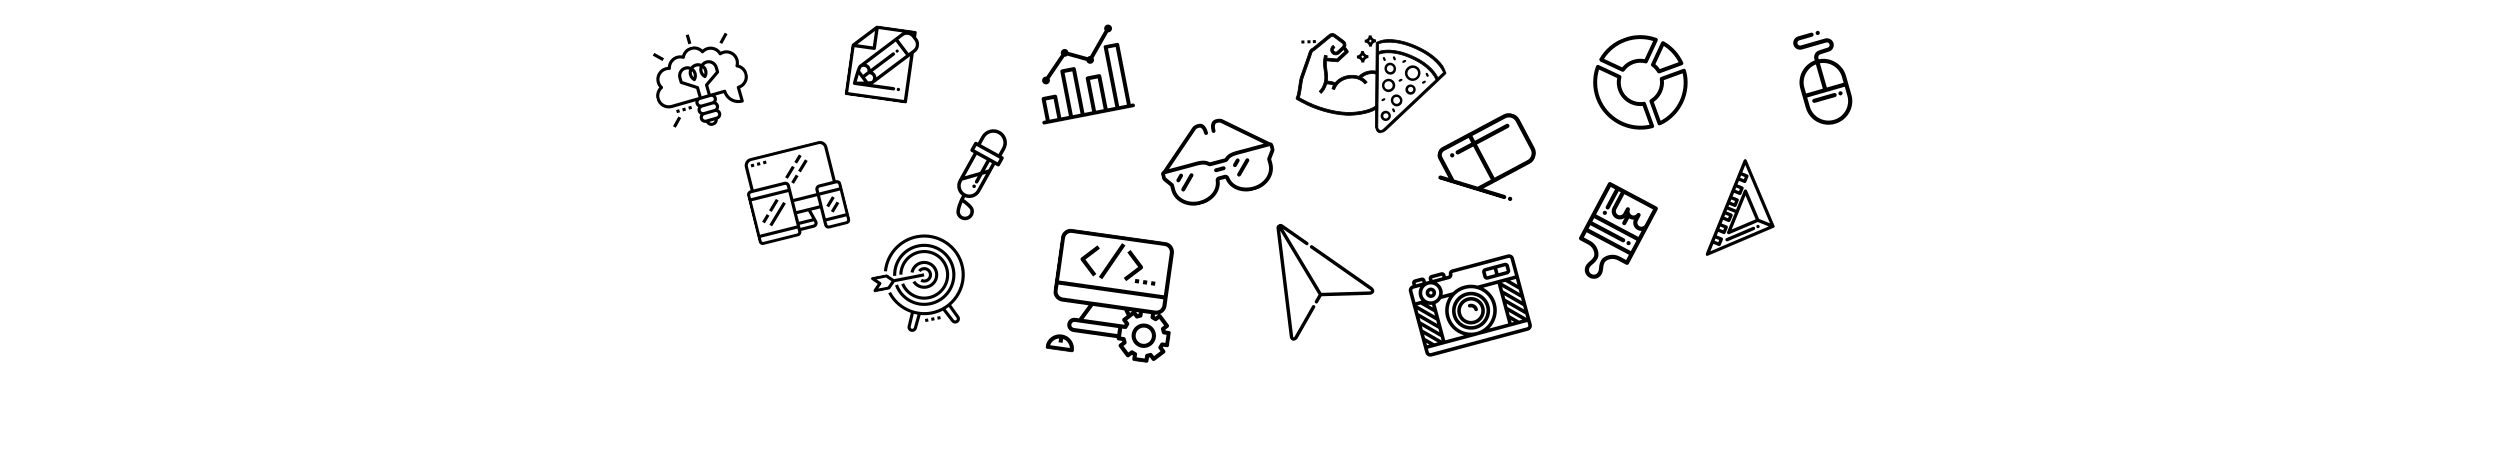 <?xml version="1.0" encoding="UTF-8"?>
<svg width="3200px" height="591px" viewBox="0 0 3200 591" version="1.1" xmlns="http://www.w3.org/2000/svg" xmlns:xlink="http://www.w3.org/1999/xlink">
    <!-- Generator: Sketch 45.1 (43504) - http://www.bohemiancoding.com/sketch -->
    <title>Artboard</title>
    <desc>Created with Sketch.</desc>
    <defs>
        <polygon id="path-1" points="0.018 0.255 0.018 85.528 120.883 85.528 120.883 0.255"></polygon>
        <polygon id="path-3" points="0.018 0.124 0.018 100.018 120.877 100.018 120.877 0.124"></polygon>
        <polygon id="path-5" points="3.64755377e-20 0 3.64755377e-20 138.524 124.53 138.524 124.53 0"></polygon>
        <polygon id="path-7" points="0.014 0.091 0.014 94 85.87 94 85.87 0.091"></polygon>
        <polygon id="path-9" points="0.014 0.093 0.014 95.683 95.823 95.683 95.823 0.093"></polygon>
        <polygon id="path-11" points="0.018 0.038 0.018 108 120.882 108 120.882 0.038"></polygon>
        <polygon id="path-13" points="0.022 0.217 0.022 101 148.855 101 148.855 0.217"></polygon>
        <polygon id="path-15" points="0.018 0.056 0.018 19.934 67.851 19.934 67.851 0.056"></polygon>
        <polygon id="path-17" points="0.016 0.109 0.016 111.472 110.366 111.472 110.366 0.109"></polygon>
        <polygon id="path-19" points="0.018 0.004 0.018 104.953 120.883 104.953 120.883 0.004"></polygon>
        <polygon id="path-21" points="0.023 0.153 0.023 156.819 156.383 156.819 156.383 0.153"></polygon>
        <polygon id="path-23" points="0.018 0.208 0.018 112.511 120.883 112.511 120.883 0.208 0.018 0.208"></polygon>
    </defs>
    <g id="Page-1" stroke="none" stroke-width="1" fill="none" fill-rule="evenodd">
        <g id="Artboard">
            <g id="Group-2" transform="translate(821, 27)">
                <g id="001-bars" transform="translate(562.5, 67.5) rotate(-11) translate(-562.5, -67.5) translate(502, 12)">
                    <g id="Group-3" transform="translate(0, 24.983)">
                        <mask id="mask-2" fill="white">
                            <use xlink:href="#path-1"></use>
                        </mask>
                        <g id="Clip-2"></g>
                        <path d="M118.363,80.512 L115.845,80.512 L115.845,2.763 C115.845,1.376 114.718,0.255 113.327,0.255 L98.217,0.255 C96.824,0.255 95.698,1.376 95.698,2.763 L95.698,80.512 L85.625,80.512 L85.625,37.875 C85.625,36.49 84.498,35.368 83.106,35.368 L67.996,35.368 C66.603,35.368 65.477,36.49 65.477,37.875 L65.477,80.512 L55.403,80.512 L55.403,22.827 C55.403,21.44 54.277,20.318 52.886,20.318 L37.774,20.318 C36.383,20.318 35.257,21.44 35.257,22.827 L35.257,80.512 L25.183,80.512 L25.183,52.923 C25.183,51.538 24.056,50.416 22.664,50.416 L7.556,50.416 C6.163,50.416 5.037,51.538 5.037,52.923 L5.037,80.512 L2.519,80.512 C1.126,80.512 0,81.634 0,83.021 C0,84.406 1.126,85.528 2.519,85.528 L118.363,85.528 C119.756,85.528 120.883,84.406 120.883,83.021 C120.883,81.634 119.755,80.512 118.363,80.512 Z M10.073,80.512 L20.147,80.512 L20.147,55.432 L10.073,55.432 L10.073,80.512 Z M40.293,80.512 L50.368,80.512 L50.368,25.336 L40.293,25.336 L40.293,80.512 Z M70.515,80.512 L80.588,80.512 L80.588,40.384 L70.515,40.384 L70.515,80.512 Z M100.735,80.512 L110.808,80.512 L110.808,5.27 L100.735,5.27 L100.735,80.512 Z" id="Fill-1" fill="#000000" mask="url(#mask-2)"></path>
                    </g>
                    <path d="M15.11,60.35 C17.887,60.35 20.147,58.099 20.147,55.334 C20.147,54.9 20.002,54.513 19.899,54.112 L44.103,30.006 C44.507,30.11 44.895,30.253 45.331,30.253 C46.337,30.253 47.221,29.883 48.008,29.375 L70.581,40.616 C70.761,43.218 72.892,45.301 75.551,45.301 C78.327,45.301 80.588,43.051 80.588,40.285 C80.588,39.712 80.438,39.181 80.259,38.667 L104.917,10.017 C105.206,10.068 105.469,10.189 105.771,10.189 C108.549,10.189 110.808,7.937 110.808,5.173 C110.808,2.408 108.549,0.157 105.771,0.157 C102.995,0.157 100.735,2.408 100.735,5.173 C100.735,5.747 100.884,6.277 101.064,6.792 L76.404,35.441 C76.116,35.391 75.854,35.269 75.551,35.269 C74.545,35.269 73.661,35.64 72.873,36.149 L50.301,24.908 C50.12,22.304 47.989,20.221 45.331,20.221 C42.554,20.221 40.294,22.472 40.294,25.237 C40.294,25.67 40.438,26.058 40.542,26.46 L16.338,50.565 C15.934,50.462 15.546,50.318 15.11,50.318 C12.334,50.318 10.073,52.569 10.073,55.334 C10.073,58.099 12.334,60.35 15.11,60.35 Z" id="Fill-4" fill="#000000"></path>
                </g>
                <g id="002-donut-chart" transform="translate(1278.5, 78.5) rotate(70) translate(-1278.5, -78.5) translate(1218, 18)">
                    <path d="M43.053,39.258 C43.541,39.745 44.187,39.996 44.838,39.996 C45.336,39.996 45.836,39.851 46.27,39.551 C49.192,37.543 52.458,36.197 55.974,35.551 C57.172,35.332 58.042,34.289 58.042,33.075 L58.042,2.642 C58.042,1.937 57.746,1.263 57.224,0.786 C56.704,0.306 55.997,0.046 55.302,0.135 C42.849,1.204 31.207,6.01 21.637,14.027 C21.098,14.48 20.77,15.141 20.74,15.846 C20.71,16.549 20.977,17.236 21.477,17.735 L43.053,39.258 Z M52.995,5.455 L52.995,31.052 C50.24,31.755 47.628,32.832 45.189,34.27 L27.039,16.164 C34.647,10.401 43.526,6.736 52.995,5.455 Z" id="Fill-1" fill="#000000"></path>
                    <g id="Group-5">
                        <mask id="mask-4" fill="white">
                            <use xlink:href="#path-3"></use>
                        </mask>
                        <g id="Clip-3"></g>
                        <path d="M65.156,35.551 C75.364,37.424 83.485,45.525 85.362,55.707 C85.582,56.902 86.626,57.77 87.844,57.77 L118.353,57.77 C119.061,57.77 119.737,57.475 120.214,56.954 C120.692,56.435 120.929,55.739 120.867,55.037 C118.331,25.752 95.185,2.663 65.83,0.135 C65.142,0.07 64.428,0.31 63.908,0.786 C63.384,1.263 63.089,1.937 63.089,2.642 L63.089,33.075 C63.089,34.289 63.959,35.332 65.156,35.551 Z M68.136,5.455 C92.825,8.798 112.18,28.104 115.534,52.735 L89.869,52.735 C87.129,42.169 78.729,33.788 68.136,31.054 L68.136,5.455 Z" id="Fill-2" fill="#000000" mask="url(#mask-4)"></path>
                        <path d="M39.778,74.549 C36.867,70.333 35.329,65.401 35.329,60.288 C35.329,55.173 36.867,50.242 39.778,46.026 C40.471,45.026 40.345,43.676 39.484,42.818 L17.909,21.294 C17.409,20.795 16.696,20.537 16.016,20.559 C15.308,20.589 14.649,20.916 14.192,21.454 C5.04,32.323 0,46.115 0,60.288 C0,74.46 5.04,88.251 14.192,99.12 C14.649,99.658 15.308,99.986 16.016,100.016 C16.051,100.018 16.088,100.018 16.125,100.018 C16.792,100.018 17.435,99.755 17.909,99.28 L39.484,77.756 C40.345,76.898 40.471,75.549 39.778,74.549 Z M34.482,75.625 L16.334,93.729 C9.037,84.131 5.047,72.36 5.047,60.288 C5.047,48.214 9.037,36.443 16.334,26.845 L34.482,44.95 C31.729,49.594 30.282,54.855 30.282,60.288 C30.282,65.72 31.729,70.982 34.482,75.625 Z" id="Fill-4" fill="#000000" mask="url(#mask-4)"></path>
                    </g>
                    <path d="M118.351,62.805 L87.844,62.805 C86.626,62.805 85.582,63.672 85.362,64.867 C83.161,76.801 72.735,85.461 60.566,85.461 C55.439,85.461 50.496,83.927 46.27,81.025 C45.266,80.331 43.918,80.459 43.053,81.317 L21.477,102.841 C20.977,103.34 20.71,104.025 20.74,104.729 C20.77,105.434 21.098,106.093 21.637,106.547 C32.532,115.678 46.358,120.706 60.566,120.706 C91.703,120.706 118.19,96.473 120.865,65.538 C120.926,64.836 120.687,64.14 120.211,63.622 C119.733,63.099 119.059,62.805 118.351,62.805 Z M60.566,115.67 C48.462,115.67 36.663,111.69 27.042,104.412 L45.189,86.308 C49.846,89.053 55.119,90.496 60.566,90.496 C74.46,90.496 86.464,81.088 89.873,67.84 L115.532,67.84 C111.811,94.875 88.184,115.67 60.566,115.67 Z" id="Fill-6" fill="#000000"></path>
                </g>
                <g id="003-navigation" transform="translate(851.368, 319.763) rotate(-31) translate(-851.368, -319.763) translate(788.868, 250.263)">
                    <mask id="mask-6" fill="white">
                        <use xlink:href="#path-5"></use>
                    </mask>
                    <g id="Clip-2"></g>
                    <path d="M124.081,131.274 L85.89,45.573 C85.399,44.471 84.111,43.977 83.015,44.471 C81.919,44.965 81.427,46.258 81.919,47.361 L120.11,133.063 C120.245,133.367 120.173,133.72 119.929,133.945 C119.689,134.166 119.319,134.208 119.036,134.051 L64.441,103.431 L64.441,8.143 L78.895,40.578 C79.388,41.681 80.674,42.174 81.771,41.679 C82.868,41.187 83.358,39.892 82.866,38.79 L66.936,3.042 C66.112,1.194 64.279,0 62.266,0 C60.252,0 58.419,1.194 57.595,3.041 L0.449,131.274 C-0.454,133.3 0.033,135.67 1.663,137.171 C2.631,138.063 3.868,138.524 5.119,138.524 C5.972,138.524 6.83,138.309 7.615,137.871 L47.701,115.389 C48.749,114.802 49.125,113.469 48.54,112.414 C47.956,111.359 46.63,110.981 45.58,111.569 L5.495,134.049 C5.206,134.213 4.846,134.17 4.603,133.945 C4.358,133.72 4.285,133.365 4.42,133.063 L60.089,8.143 L60.089,103.431 L51.914,108.017 C50.865,108.605 50.489,109.937 51.074,110.992 C51.66,112.047 52.985,112.425 54.035,111.837 L62.266,107.221 L116.918,137.871 C117.679,138.297 118.541,138.523 119.41,138.523 C120.693,138.523 121.921,138.042 122.867,137.171 C124.497,135.67 124.984,133.3 124.081,131.274 Z" id="Fill-1" fill="#000000" mask="url(#mask-6)"></path>
                </g>
                <g id="004-mouse" transform="translate(1511.445, 73.563) rotate(-16) translate(-1511.445, -73.563) translate(1480.945, 13.063)" fill="#000000">
                    <path d="M43.681,2.247 C43.649,2.078 43.595,1.912 43.528,1.753 C43.461,1.593 43.378,1.44 43.282,1.294 C43.186,1.152 43.073,1.014 42.95,0.892 C42.827,0.771 42.691,0.662 42.543,0.564 C42.399,0.468 42.243,0.387 42.08,0.32 C41.92,0.255 41.751,0.204 41.579,0.17 C40.71,-0.003 39.787,0.278 39.166,0.892 C39.043,1.014 38.93,1.152 38.834,1.294 C38.738,1.44 38.655,1.593 38.588,1.753 C38.521,1.912 38.47,2.078 38.435,2.247 C38.401,2.42 38.382,2.591 38.382,2.766 C38.382,2.939 38.401,3.111 38.435,3.283 C38.47,3.453 38.521,3.62 38.588,3.778 C38.655,3.937 38.738,4.091 38.834,4.236 C38.93,4.379 39.043,4.516 39.166,4.638 C39.29,4.761 39.426,4.872 39.573,4.967 C39.718,5.063 39.873,5.144 40.036,5.21 C40.196,5.277 40.365,5.327 40.537,5.362 C40.708,5.396 40.884,5.415 41.057,5.415 C41.232,5.415 41.409,5.396 41.579,5.362 C41.751,5.327 41.92,5.277 42.08,5.21 C42.243,5.144 42.399,5.062 42.543,4.967 C42.691,4.872 42.827,4.761 42.95,4.638 C43.073,4.516 43.186,4.379 43.282,4.236 C43.379,4.091 43.461,3.937 43.528,3.778 C43.595,3.62 43.649,3.453 43.681,3.283 C43.716,3.111 43.735,2.939 43.735,2.766 C43.735,2.593 43.716,2.42 43.681,2.247 Z" id="Fill-1"></path>
                    <path d="M33.026,35.53 L33.023,33.94 C33.023,31.781 34.798,30.025 36.981,30.025 C37.009,30.025 37.037,30.025 37.066,30.024 L48.127,29.674 C52.961,29.65 56.888,25.75 56.888,20.961 C56.888,16.157 52.937,12.248 48.08,12.248 L15.846,12.248 C13.941,12.248 12.392,10.715 12.392,8.83 C12.392,6.946 13.941,5.413 15.846,5.413 L32.807,5.413 C34.285,5.413 35.483,4.228 35.483,2.765 C35.483,1.303 34.285,0.118 32.807,0.118 L15.846,0.118 C10.99,0.118 7.039,4.027 7.039,8.832 C7.039,13.635 10.99,17.544 15.846,17.544 L48.08,17.544 C49.985,17.544 51.535,19.077 51.535,20.962 C51.535,22.845 49.985,24.38 48.08,24.38 C48.053,24.38 48.024,24.38 47.996,24.381 L36.935,24.729 C31.823,24.755 27.671,28.876 27.671,33.944 L27.673,35.531 C12.187,36.878 0,49.778 0,65.445 L0,90.675 C0,107.234 13.617,120.706 30.354,120.706 C47.091,120.706 60.707,107.234 60.707,90.675 L60.707,65.445 C60.707,49.775 48.516,36.873 33.026,35.53 Z M5.353,65.445 C5.353,52.699 15.144,42.174 27.677,40.849 L27.677,73.169 L5.353,73.169 L5.353,65.445 Z M55.354,90.675 C55.354,104.314 44.139,115.41 30.354,115.41 C16.568,115.41 5.353,104.314 5.353,90.675 L5.353,78.465 L55.354,78.465 L55.354,90.675 Z M55.354,73.169 L33.029,73.169 L33.029,40.849 C45.562,42.174 55.354,52.699 55.354,65.445 L55.354,73.169 Z" id="Fill-3"></path>
                    <path d="M39.93,82.457 L12.937,82.457 C11.458,82.457 10.26,83.642 10.26,85.105 C10.26,86.567 11.458,87.752 12.937,87.752 L39.93,87.752 C41.407,87.752 42.606,86.567 42.606,85.105 C42.606,83.642 41.407,82.457 39.93,82.457 Z" id="Fill-4"></path>
                    <path d="M50.396,84.586 C50.361,84.42 50.307,84.253 50.24,84.091 C50.173,83.932 50.093,83.779 49.996,83.635 C49.897,83.49 49.786,83.355 49.662,83.233 C49.539,83.112 49.403,83 49.256,82.903 C49.11,82.807 48.956,82.725 48.795,82.659 C48.632,82.592 48.463,82.542 48.294,82.508 C47.949,82.439 47.593,82.439 47.248,82.508 C47.076,82.542 46.908,82.592 46.747,82.659 C46.585,82.725 46.429,82.807 46.285,82.903 C46.137,83 46.001,83.112 45.878,83.233 C45.755,83.355 45.642,83.49 45.546,83.635 C45.45,83.779 45.366,83.932 45.3,84.091 C45.233,84.253 45.182,84.42 45.147,84.586 C45.113,84.759 45.093,84.934 45.093,85.105 C45.093,85.278 45.113,85.452 45.147,85.621 C45.182,85.79 45.233,85.958 45.3,86.117 C45.366,86.276 45.45,86.432 45.546,86.575 C45.642,86.717 45.755,86.855 45.878,86.977 C46.001,87.099 46.137,87.209 46.285,87.305 C46.429,87.401 46.585,87.483 46.747,87.549 C46.909,87.615 47.077,87.666 47.248,87.699 C47.419,87.734 47.596,87.754 47.77,87.754 C47.943,87.754 48.12,87.734 48.294,87.699 C48.463,87.666 48.632,87.615 48.794,87.549 C48.956,87.483 49.11,87.401 49.256,87.305 C49.402,87.209 49.539,87.099 49.662,86.977 C49.785,86.855 49.897,86.717 49.996,86.575 C50.093,86.432 50.173,86.276 50.24,86.117 C50.306,85.957 50.36,85.79 50.395,85.621 C50.43,85.452 50.446,85.278 50.446,85.105 C50.446,84.933 50.43,84.759 50.396,84.586 Z" id="Fill-5"></path>
                </g>
                <g id="005-dropper" transform="translate(434.74, 196.245) rotate(-16) translate(-434.74, -196.245) translate(390.74, 144.245)" fill="#000000">
                    <path d="M82.588,5.176 C75.801,-1.591 64.758,-1.591 57.971,5.176 L51.298,11.83 L50.042,10.577 C49.162,9.7 47.736,9.7 46.855,10.577 L39.927,17.485 C39.505,17.906 39.268,18.478 39.268,19.074 C39.268,19.669 39.505,20.241 39.927,20.661 L42.433,23.159 L14.592,50.919 C9.027,56.468 8.543,65.19 13.134,71.295 L9.701,74.818 C9.683,74.836 9.669,74.855 9.652,74.874 C9.638,74.89 9.622,74.904 9.608,74.919 C8.004,76.782 0,86.352 0,91.895 C0,98.118 5.077,103.18 11.317,103.18 C17.558,103.18 22.634,98.118 22.634,91.895 C22.634,87.302 17.14,79.946 14.344,76.5 L16.325,74.466 C19.083,76.511 22.367,77.535 25.653,77.535 C29.658,77.535 33.663,76.015 36.713,72.975 L64.553,45.215 L67.058,47.713 C67.498,48.151 68.075,48.37 68.65,48.37 C69.227,48.37 69.804,48.151 70.243,47.713 L77.172,40.805 C78.051,39.928 78.051,38.505 77.172,37.628 L75.914,36.375 L82.588,29.722 C89.375,22.955 89.375,11.944 82.588,5.176 Z M18.129,91.896 C18.128,95.642 15.073,98.688 11.317,98.688 C7.561,98.688 4.506,95.642 4.506,91.896 C4.506,89.472 8.075,84.03 11.317,79.924 C14.56,84.03 18.129,89.472 18.129,91.896 Z M45.618,26.335 L55.825,36.513 L43.768,48.535 L23.354,48.535 L45.618,26.335 Z M33.527,69.799 C29.185,74.129 22.119,74.129 17.778,69.799 C13.436,65.469 13.436,58.425 17.778,54.095 L18.848,53.028 L39.262,53.028 L34.345,57.93 C33.466,58.807 33.466,60.23 34.345,61.106 C34.785,61.546 35.362,61.765 35.939,61.765 C36.515,61.765 37.092,61.545 37.531,61.106 L45.634,53.028 L50.346,53.028 L33.527,69.799 Z M54.852,48.535 L50.139,48.535 L59.01,39.689 L61.368,42.04 L54.852,48.535 Z M68.65,42.949 L66.146,40.451 L60.604,34.925 C60.604,34.925 60.604,34.925 60.604,34.924 L47.211,21.571 C47.21,21.571 47.209,21.57 47.209,21.569 L44.706,19.073 L48.449,15.341 L49.704,16.593 C49.705,16.593 49.705,16.594 49.705,16.594 L72.393,39.217 L68.65,42.949 Z M72.729,33.2 L54.483,15.007 L61.157,8.353 C66.187,3.337 74.373,3.337 79.402,8.353 C84.432,13.369 84.432,21.53 79.402,26.546 L72.729,33.2 Z" id="Fill-1"></path>
                    <path d="M33.479,63.731 C33.452,63.59 33.407,63.448 33.351,63.311 C33.294,63.177 33.225,63.047 33.144,62.925 C33.063,62.801 32.968,62.687 32.865,62.584 C32.761,62.481 32.646,62.386 32.521,62.303 C32.4,62.222 32.269,62.154 32.134,62.098 C31.997,62.042 31.855,61.997 31.711,61.971 C31.42,61.912 31.121,61.912 30.833,61.971 C30.689,61.997 30.547,62.042 30.412,62.098 C30.274,62.154 30.144,62.222 30.021,62.303 C29.898,62.386 29.783,62.481 29.679,62.584 C29.576,62.687 29.481,62.801 29.4,62.925 C29.319,63.046 29.249,63.177 29.193,63.311 C29.137,63.449 29.093,63.59 29.064,63.731 C29.035,63.878 29.02,64.026 29.02,64.172 C29.02,64.318 29.035,64.467 29.064,64.61 C29.093,64.754 29.137,64.895 29.193,65.03 C29.249,65.166 29.319,65.297 29.4,65.418 C29.481,65.542 29.576,65.656 29.679,65.76 C29.783,65.864 29.898,65.958 30.021,66.038 C30.144,66.119 30.274,66.189 30.412,66.245 C30.547,66.301 30.689,66.346 30.833,66.373 C30.977,66.402 31.125,66.418 31.271,66.418 C31.418,66.418 31.567,66.402 31.711,66.373 C31.855,66.343 31.997,66.301 32.134,66.245 C32.269,66.189 32.4,66.119 32.521,66.038 C32.646,65.957 32.76,65.864 32.865,65.76 C32.968,65.656 33.063,65.542 33.144,65.418 C33.225,65.297 33.294,65.166 33.351,65.03 C33.407,64.895 33.452,64.754 33.479,64.61 C33.508,64.467 33.524,64.318 33.524,64.172 C33.524,64.026 33.508,63.878 33.479,63.731 Z" id="Fill-3"></path>
                </g>
                <g id="006-file" transform="translate(309, 54) rotate(8) translate(-309, -54) translate(266, 7)">
                    <g id="Group-4">
                        <mask id="mask-8" fill="white">
                            <use xlink:href="#path-7"></use>
                        </mask>
                        <g id="Clip-2"></g>
                        <path d="M69.457,77.002 C69.43,76.866 69.389,76.732 69.336,76.601 C69.283,76.473 69.216,76.349 69.139,76.234 C69.063,76.116 68.973,76.008 68.875,75.909 C68.777,75.811 68.667,75.721 68.55,75.642 C68.435,75.567 68.311,75.502 68.181,75.448 C68.053,75.395 67.918,75.352 67.782,75.326 C67.506,75.271 67.222,75.271 66.947,75.326 C66.812,75.352 66.678,75.395 66.548,75.448 C66.42,75.502 66.296,75.568 66.181,75.642 C66.063,75.721 65.955,75.811 65.856,75.909 C65.758,76.008 65.668,76.116 65.589,76.234 C65.512,76.349 65.446,76.473 65.392,76.601 C65.341,76.731 65.299,76.866 65.271,77.002 C65.243,77.139 65.23,77.279 65.23,77.418 C65.23,77.557 65.243,77.698 65.271,77.835 C65.299,77.971 65.341,78.105 65.395,78.233 C65.449,78.364 65.512,78.488 65.589,78.602 C65.668,78.72 65.758,78.829 65.856,78.927 C66.253,79.324 66.804,79.552 67.366,79.552 C67.504,79.552 67.645,79.538 67.782,79.51 C67.918,79.484 68.053,79.441 68.181,79.389 C68.311,79.335 68.435,79.269 68.55,79.192 C68.667,79.115 68.777,79.025 68.875,78.927 C68.973,78.829 69.063,78.72 69.139,78.602 C69.216,78.488 69.283,78.364 69.336,78.233 C69.389,78.105 69.43,77.971 69.457,77.835 C69.485,77.698 69.501,77.557 69.501,77.418 C69.501,77.279 69.485,77.139 69.457,77.002 Z" id="Fill-1" fill="#000000" mask="url(#mask-8)"></path>
                        <path d="M82.212,9.543 L80.532,7.862 L80.532,2.226 C80.532,1.047 79.576,0.091 78.396,0.091 L29.462,0.091 C29.437,0.091 29.413,0.094 29.389,0.095 C29.365,0.096 29.342,0.097 29.319,0.099 C29.226,0.105 29.135,0.116 29.046,0.133 L29.046,0.133 C28.95,0.151 28.857,0.178 28.767,0.21 C28.752,0.214 28.737,0.22 28.721,0.226 C28.635,0.258 28.552,0.294 28.472,0.336 C28.468,0.338 28.462,0.34 28.459,0.342 C28.375,0.387 28.296,0.438 28.22,0.492 C28.203,0.505 28.186,0.518 28.169,0.53 C28.094,0.587 28.022,0.648 27.955,0.715 C27.955,0.716 27.954,0.716 27.953,0.716 L0.625,28.035 C0.625,28.036 0.624,28.037 0.624,28.038 C0.557,28.104 0.497,28.177 0.44,28.251 C0.427,28.268 0.414,28.286 0.401,28.304 C0.347,28.379 0.297,28.458 0.252,28.54 C0.249,28.546 0.246,28.553 0.243,28.559 C0.203,28.637 0.167,28.718 0.136,28.801 C0.13,28.818 0.124,28.835 0.117,28.853 C0.087,28.941 0.06,29.033 0.042,29.126 C0.041,29.131 0.04,29.134 0.04,29.139 C0.023,29.223 0.014,29.311 0.007,29.399 C0.006,29.424 0.005,29.448 0.004,29.475 C0.003,29.498 0,29.521 0,29.545 L0,91.866 C0,93.044 0.956,94 2.135,94 L78.396,94 C79.575,94 80.531,93.044 80.531,91.866 L80.531,28.907 L82.211,27.227 C87.089,22.351 87.089,14.419 82.212,9.543 Z M27.327,7.379 L27.327,27.41 L7.289,27.41 L27.327,7.379 Z M76.261,89.731 L4.27,89.731 L4.27,31.678 L29.462,31.678 C30.641,31.678 31.597,30.723 31.597,29.544 L31.597,4.36 L62.704,4.36 C62.629,4.411 62.555,4.466 62.48,4.519 C62.409,4.569 62.337,4.619 62.268,4.67 C62.17,4.742 62.074,4.819 61.978,4.894 C61.913,4.944 61.848,4.995 61.784,5.047 C61.679,5.133 61.577,5.222 61.474,5.312 C61.421,5.358 61.367,5.403 61.314,5.45 C61.16,5.589 61.01,5.733 60.861,5.88 L54.033,12.707 C54.033,12.707 54.032,12.707 54.032,12.708 L13.858,52.97 C13.79,53.033 13.721,53.096 13.655,53.162 C12.93,53.888 12.108,55.315 11.025,60.793 L11.025,60.794 C9.768,67.152 8.806,75.646 8.664,76.92 C8.627,77.081 8.604,77.246 8.604,77.418 C8.604,78.597 9.56,79.552 10.738,79.552 L61.11,79.552 C62.289,79.552 63.245,78.597 63.245,77.418 C63.245,76.24 62.289,75.284 61.11,75.284 L33.63,75.284 C34.275,74.977 34.645,74.691 34.918,74.419 C34.984,74.353 35.046,74.285 35.11,74.218 C35.11,74.218 35.11,74.218 35.11,74.217 L75.383,34.054 C75.383,34.054 75.383,34.053 75.383,34.053 L75.384,34.053 L76.261,33.176 L76.261,89.731 Z M19.995,65.062 L15.442,60.511 C16.15,57.199 16.617,56.306 16.725,56.13 C16.787,56.07 16.854,56.017 16.919,55.96 C16.996,55.893 17.072,55.827 17.152,55.765 C17.209,55.721 17.268,55.682 17.326,55.64 C17.394,55.593 17.461,55.546 17.53,55.502 C17.616,55.448 17.704,55.399 17.792,55.35 C17.835,55.327 17.877,55.302 17.92,55.28 C18.048,55.216 18.177,55.158 18.309,55.106 C18.314,55.103 18.32,55.101 18.325,55.099 C20.051,54.423 22.088,54.774 23.489,56.15 C23.5,56.161 23.511,56.17 23.522,56.181 C24.414,57.073 24.909,58.246 24.939,59.47 C24.945,59.696 24.934,59.923 24.908,60.151 L19.995,65.062 Z M22.468,73.57 C19.045,74.125 15.526,74.585 13.205,74.869 C13.489,72.548 13.949,69.03 14.504,65.609 L22.468,73.57 Z M27.927,63.17 C27.949,63.167 27.971,63.163 27.993,63.161 C29.035,63.055 30.069,63.288 30.955,63.819 C31.293,64.021 31.611,64.267 31.899,64.554 C33.413,66.068 33.711,68.342 32.797,70.157 C32.778,70.196 32.754,70.235 32.734,70.273 C32.684,70.366 32.633,70.457 32.576,70.547 C32.534,70.614 32.487,70.679 32.442,70.744 C32.4,70.805 32.358,70.865 32.314,70.924 C32.253,71.003 32.186,71.08 32.119,71.156 C32.063,71.221 32.009,71.288 31.949,71.35 C31.773,71.458 30.881,71.924 27.568,72.632 L23.015,68.08 L27.927,63.17 Z M31.66,59.438 L56.24,34.863 C57.074,34.03 57.074,32.679 56.24,31.845 C55.407,31.012 54.055,31.012 53.221,31.845 L28.641,56.419 C28.289,55.481 27.783,54.598 27.128,53.806 C27.117,53.795 27.108,53.782 27.098,53.771 C27.093,53.762 27.085,53.756 27.08,53.749 C26.91,53.547 26.731,53.351 26.542,53.162 C26.54,53.16 26.538,53.159 26.536,53.157 C26.399,53.021 26.259,52.891 26.116,52.766 C26.069,52.724 26.02,52.682 25.971,52.641 C25.871,52.556 25.769,52.474 25.665,52.394 C25.61,52.351 25.556,52.307 25.499,52.265 C25.369,52.17 25.237,52.078 25.103,51.989 C25.004,51.924 24.903,51.863 24.802,51.802 C24.762,51.777 24.721,51.753 24.68,51.73 C23.877,51.259 23.021,50.918 22.138,50.715 L55.544,17.236 L70.854,32.541 L37.365,65.938 C37.163,65.058 36.822,64.204 36.355,63.403 C36.328,63.357 36.3,63.311 36.272,63.265 C36.213,63.169 36.155,63.072 36.092,62.977 C36.003,62.841 35.909,62.708 35.813,62.575 C35.773,62.522 35.731,62.47 35.69,62.417 C35.608,62.311 35.523,62.206 35.436,62.102 C35.396,62.056 35.357,62.009 35.315,61.963 C35.188,61.817 35.057,61.674 34.918,61.535 C33.974,60.592 32.862,59.886 31.66,59.438 Z M79.193,24.208 L73.875,29.524 L58.562,14.216 L63.881,8.899 C63.981,8.799 64.084,8.701 64.187,8.607 C67.417,5.691 72.418,5.789 75.53,8.899 L77.361,10.731 L79.193,12.561 C82.405,15.773 82.405,20.997 79.193,24.208 Z" id="Fill-3" fill="#000000" mask="url(#mask-8)"></path>
                    </g>
                    <path d="M60.96,28.608 C60.934,28.48 60.897,28.355 60.846,28.235 C60.796,28.115 60.734,27.999 60.663,27.889 C60.59,27.781 60.506,27.677 60.414,27.584 C60.323,27.493 60.22,27.409 60.11,27.337 C60.002,27.265 59.886,27.203 59.765,27.152 C59.644,27.103 59.519,27.065 59.39,27.039 C59.133,26.987 58.866,26.987 58.608,27.039 C58.482,27.065 58.356,27.103 58.234,27.152 C58.114,27.203 57.998,27.265 57.89,27.337 C57.781,27.409 57.678,27.493 57.584,27.584 C57.493,27.677 57.41,27.781 57.336,27.889 C57.264,27.999 57.202,28.115 57.152,28.235 C57.102,28.355 57.064,28.48 57.038,28.608 C57.012,28.738 57,28.868 57,29.001 C57,29.13 57.012,29.26 57.038,29.39 C57.064,29.518 57.102,29.644 57.152,29.764 C57.202,29.884 57.264,30 57.336,30.11 C57.41,30.218 57.493,30.32 57.584,30.414 C57.678,30.506 57.781,30.588 57.89,30.662 C57.998,30.734 58.114,30.796 58.234,30.846 C58.356,30.896 58.482,30.934 58.608,30.96 C58.738,30.986 58.87,31 59,31 C59.526,31 60.04,30.786 60.414,30.414 C60.786,30.04 61,29.526 61,29.001 C61,28.868 60.987,28.738 60.96,28.608 Z" id="Fill-5" fill="#000000"></path>
                </g>
                <g id="008-set-square" transform="translate(1388.785, 238.708) rotate(-23) translate(-1388.785, -238.708) translate(1340.785, 190.708)">
                    <g id="Group-3">
                        <mask id="mask-10" fill="white">
                            <use xlink:href="#path-9"></use>
                        </mask>
                        <g id="Clip-2"></g>
                        <path d="M94.506,0.256 C93.709,-0.074 92.791,0.108 92.181,0.717 L68.09,24.75 C68.09,24.75 68.089,24.75 68.089,24.751 L41.635,51.14 C41.634,51.14 41.634,51.141 41.633,51.141 L29.914,62.832 L29.913,62.832 L27.803,64.939 L18.194,74.523 L18.194,74.524 L0.625,92.05 C0.015,92.659 -0.168,93.575 0.163,94.369 C0.492,95.165 1.27,95.683 2.133,95.683 L2.134,95.683 L93.641,95.633 C93.703,95.633 93.766,95.629 93.827,95.624 C93.845,95.622 93.864,95.619 93.883,95.618 C93.929,95.612 93.973,95.606 94.018,95.597 C94.037,95.594 94.057,95.591 94.076,95.586 C94.13,95.576 94.183,95.563 94.236,95.547 C94.244,95.545 94.251,95.543 94.259,95.541 C94.321,95.523 94.38,95.501 94.439,95.477 C94.444,95.474 94.449,95.474 94.456,95.471 C94.471,95.464 94.487,95.456 94.503,95.45 C94.528,95.438 94.554,95.427 94.579,95.414 C94.602,95.403 94.624,95.391 94.647,95.379 C94.671,95.367 94.693,95.354 94.716,95.341 C94.739,95.328 94.762,95.313 94.785,95.299 C94.806,95.286 94.827,95.272 94.847,95.257 C94.87,95.242 94.892,95.226 94.914,95.21 C94.933,95.196 94.953,95.181 94.972,95.165 C94.993,95.148 95.014,95.131 95.034,95.113 C95.053,95.097 95.073,95.081 95.091,95.063 C95.11,95.045 95.129,95.027 95.147,95.009 C95.166,94.99 95.184,94.972 95.202,94.952 C95.219,94.934 95.235,94.916 95.252,94.896 C95.269,94.876 95.287,94.856 95.304,94.835 C95.319,94.815 95.334,94.795 95.349,94.776 C95.365,94.754 95.382,94.732 95.396,94.71 C95.411,94.689 95.424,94.668 95.438,94.647 C95.452,94.624 95.467,94.602 95.479,94.579 C95.493,94.556 95.506,94.533 95.519,94.509 C95.531,94.487 95.542,94.465 95.553,94.442 C95.566,94.416 95.578,94.39 95.589,94.364 C95.596,94.349 95.604,94.334 95.61,94.319 C95.612,94.315 95.613,94.311 95.614,94.307 C95.65,94.218 95.68,94.127 95.704,94.033 C95.707,94.023 95.71,94.014 95.712,94.005 C95.734,93.914 95.75,93.821 95.759,93.727 C95.761,93.716 95.762,93.705 95.764,93.694 C95.769,93.631 95.773,93.569 95.773,93.506 L95.823,2.222 C95.823,1.361 95.303,0.586 94.506,0.256 Z M81.317,17.573 L84.886,21.133 L82.706,23.308 L79.136,19.748 L81.317,17.573 Z M69.597,29.264 L73.166,32.825 L70.986,34.999 L67.416,31.439 L69.597,29.264 Z M57.878,40.956 L61.446,44.515 L59.267,46.69 L55.697,43.131 L57.878,40.956 Z M43.141,55.655 L46.711,59.216 L44.53,61.39 L40.962,57.83 L43.141,55.655 Z M31.422,67.347 L34.991,70.906 L32.811,73.082 L29.242,69.522 L31.422,67.347 Z M19.702,79.038 L23.271,82.598 L21.091,84.773 L17.522,81.212 L19.702,79.038 Z M7.285,91.425 L14.505,84.221 L19.584,89.286 C19.983,89.686 20.526,89.91 21.091,89.91 C21.657,89.91 22.2,89.686 22.599,89.286 L27.795,84.103 C28.629,83.272 28.629,81.924 27.795,81.094 L22.719,76.029 L26.225,72.53 L31.304,77.595 C31.703,77.994 32.246,78.218 32.811,78.218 C33.377,78.218 33.92,77.994 34.319,77.595 L39.516,72.412 C40.349,71.581 40.349,70.234 39.516,69.402 L34.438,64.337 L37.945,60.839 L43.022,65.904 C43.423,66.303 43.965,66.527 44.53,66.527 C45.096,66.527 45.639,66.303 46.039,65.904 L51.235,60.72 C52.068,59.89 52.068,58.542 51.235,57.711 L46.158,52.646 L47.912,50.897 L55.402,58.369 L36.618,77.107 C36.008,77.715 35.825,78.631 36.156,79.425 C36.486,80.221 37.263,80.739 38.126,80.739 L77.826,80.739 L88.493,91.38 L7.285,91.425 Z M59.925,59.875 L76.577,43.264 L76.577,76.484 L43.276,76.484 L59.925,59.875 Z M91.51,88.371 L80.842,77.73 L80.842,38.127 C80.842,37.266 80.323,36.49 79.526,36.161 C78.73,35.832 77.811,36.014 77.202,36.623 L58.418,55.36 L50.927,47.887 L52.681,46.139 L57.758,51.204 C58.158,51.603 58.701,51.827 59.266,51.827 C59.832,51.827 60.374,51.603 60.775,51.204 L65.971,46.019 C66.804,45.189 66.804,43.842 65.971,43.011 L60.893,37.945 L64.401,34.447 L69.478,39.512 C69.878,39.912 70.421,40.136 70.986,40.136 C71.552,40.136 72.094,39.912 72.495,39.512 L77.691,34.328 C78.524,33.498 78.524,32.15 77.691,31.32 L72.614,26.254 L76.121,22.756 L81.198,27.821 C81.615,28.237 82.16,28.444 82.706,28.444 C83.251,28.444 83.798,28.237 84.214,27.821 L89.411,22.637 C90.243,21.806 90.244,20.46 89.411,19.628 L84.333,14.563 L91.554,7.36 L91.51,88.371 Z" id="Fill-1" fill="#000000" mask="url(#mask-10)"></path>
                    </g>
                    <path d="M69.493,84.008 L32.718,84.008 C31.54,84.008 30.585,84.961 30.585,86.136 C30.585,87.311 31.54,88.263 32.718,88.263 L69.492,88.263 C70.671,88.263 71.625,87.311 71.625,86.136 C71.625,84.961 70.671,84.008 69.493,84.008 Z" id="Fill-4" fill="#000000"></path>
                    <path d="M77.832,85.719 C77.805,85.583 77.764,85.449 77.711,85.322 C77.658,85.194 77.591,85.071 77.514,84.954 C77.436,84.84 77.348,84.728 77.25,84.631 C77.15,84.532 77.041,84.443 76.924,84.367 C76.809,84.291 76.686,84.224 76.557,84.171 C76.429,84.119 76.294,84.077 76.158,84.05 C75.883,83.994 75.6,83.994 75.324,84.05 C75.188,84.077 75.053,84.119 74.925,84.171 C74.798,84.224 74.671,84.291 74.556,84.367 C74.439,84.443 74.33,84.532 74.232,84.631 C74.134,84.728 74.045,84.839 73.968,84.954 C73.891,85.071 73.825,85.194 73.771,85.322 C73.718,85.449 73.678,85.583 73.65,85.719 C73.622,85.856 73.608,85.996 73.608,86.135 C73.608,86.697 73.835,87.242 74.232,87.641 C74.33,87.738 74.439,87.826 74.556,87.904 C74.674,87.981 74.798,88.048 74.925,88.1 C75.053,88.153 75.188,88.193 75.324,88.222 C75.463,88.249 75.602,88.262 75.741,88.262 C75.881,88.262 76.019,88.249 76.158,88.222 C76.294,88.193 76.429,88.153 76.557,88.1 C76.686,88.048 76.809,87.981 76.924,87.904 C77.041,87.826 77.15,87.738 77.25,87.641 C77.348,87.541 77.436,87.432 77.514,87.316 C77.591,87.201 77.658,87.077 77.711,86.949 C77.764,86.82 77.805,86.688 77.832,86.551 C77.861,86.413 77.873,86.275 77.873,86.134 C77.873,85.996 77.861,85.856 77.832,85.719 Z" id="Fill-5" fill="#000000"></path>
                </g>
                <g id="009-paint-brush" transform="translate(1242, 275.319) rotate(28) translate(-1242, -275.319) translate(1206, 214.819)" fill="#000000">
                    <path d="M61.811,57.724 C61.776,57.554 61.726,57.386 61.66,57.226 C61.594,57.064 61.511,56.91 61.416,56.766 C61.317,56.62 61.209,56.484 61.086,56.362 C60.961,56.239 60.827,56.128 60.68,56.032 C60.536,55.937 60.384,55.854 60.224,55.787 C60.062,55.722 59.897,55.671 59.727,55.637 C59.385,55.568 59.033,55.568 58.689,55.637 C58.52,55.671 58.353,55.722 58.194,55.787 C58.034,55.854 57.878,55.937 57.734,56.032 C57.589,56.128 57.453,56.239 57.331,56.362 C57.209,56.484 57.097,56.62 57.002,56.766 C56.907,56.91 56.824,57.064 56.757,57.226 C56.691,57.386 56.64,57.553 56.606,57.724 C56.571,57.894 56.553,58.069 56.553,58.241 C56.553,58.415 56.571,58.59 56.606,58.762 C56.641,58.93 56.691,59.098 56.757,59.26 C56.824,59.419 56.907,59.573 57.002,59.717 C57.097,59.864 57.209,60 57.331,60.122 C57.453,60.244 57.589,60.355 57.734,60.454 C57.878,60.549 58.032,60.629 58.194,60.695 C58.353,60.762 58.52,60.815 58.689,60.847 C58.859,60.882 59.035,60.9 59.207,60.9 C59.383,60.9 59.555,60.882 59.727,60.847 C59.897,60.815 60.065,60.762 60.223,60.695 C60.383,60.629 60.536,60.549 60.68,60.454 C60.826,60.355 60.961,60.244 61.086,60.122 C61.208,60 61.317,59.864 61.416,59.717 C61.511,59.573 61.593,59.419 61.659,59.26 C61.726,59.098 61.776,58.93 61.811,58.762 C61.845,58.59 61.861,58.414 61.861,58.241 C61.861,58.069 61.845,57.894 61.811,57.724 Z" id="Fill-1"></path>
                    <path d="M16.799,37.72 C16.767,37.55 16.714,37.383 16.648,37.22 C16.581,37.06 16.499,36.906 16.403,36.763 C16.308,36.616 16.196,36.481 16.074,36.359 C15.952,36.236 15.816,36.124 15.671,36.026 C15.527,35.931 15.373,35.848 15.214,35.782 C15.052,35.715 14.885,35.664 14.716,35.63 C14.376,35.561 14.022,35.561 13.68,35.63 C13.51,35.666 13.343,35.715 13.184,35.782 C13.022,35.848 12.869,35.931 12.725,36.026 C12.579,36.124 12.444,36.236 12.321,36.359 C12.199,36.481 12.088,36.616 11.993,36.763 C11.897,36.906 11.815,37.06 11.748,37.22 C11.682,37.383 11.629,37.55 11.597,37.72 C11.562,37.891 11.544,38.066 11.544,38.238 C11.544,38.412 11.562,38.587 11.597,38.757 C11.629,38.927 11.682,39.095 11.748,39.253 C11.815,39.417 11.896,39.57 11.993,39.714 C12.088,39.861 12.199,39.997 12.321,40.118 C12.444,40.24 12.579,40.352 12.725,40.448 C12.869,40.544 13.022,40.626 13.184,40.692 C13.343,40.759 13.51,40.81 13.68,40.844 C13.85,40.879 14.026,40.897 14.198,40.897 C14.37,40.897 14.546,40.879 14.716,40.844 C14.885,40.81 15.052,40.759 15.212,40.692 C15.373,40.627 15.527,40.544 15.671,40.448 C15.816,40.352 15.952,40.24 16.074,40.118 C16.196,39.997 16.308,39.861 16.403,39.714 C16.499,39.57 16.581,39.417 16.648,39.253 C16.714,39.095 16.767,38.927 16.799,38.757 C16.834,38.587 16.852,38.412 16.852,38.238 C16.852,38.066 16.834,37.89 16.799,37.72 Z" id="Fill-2"></path>
                    <path d="M69.265,0.117 L2.654,0.117 C1.188,0.117 0,1.308 0,2.776 L0,81.386 C0,82.854 1.188,84.044 2.654,84.044 L14.357,84.044 C19.444,84.044 24.085,86.525 26.773,90.679 C27.664,92.055 28.115,93.282 28.115,94.329 C28.115,97.592 27.165,99.873 26.248,102.08 C25.566,103.72 24.861,105.416 24.634,107.347 C24.018,112.567 25.947,116.765 30.07,119.165 C31.948,120.258 33.981,120.789 35.96,120.695 C36.106,120.702 36.251,120.706 36.398,120.706 C38.237,120.704 40.11,120.178 41.85,119.165 C45.971,116.765 47.902,112.567 47.285,107.346 C47.058,105.416 46.352,103.72 45.67,102.08 C44.753,99.873 43.805,97.59 43.805,94.329 C43.805,93.282 44.256,92.054 45.146,90.679 C47.833,86.525 52.475,84.044 57.562,84.044 L69.265,84.044 C70.73,84.044 71.919,82.854 71.919,81.386 L71.919,2.776 C71.92,1.308 70.732,0.117 69.265,0.117 Z M25.078,5.435 L66.611,5.435 L66.611,27.399 C66.611,30.257 64.29,32.583 61.437,32.583 C58.584,32.583 56.261,30.257 56.261,27.399 L56.261,20.429 C56.261,19.027 55.174,17.866 53.777,17.776 C53.72,17.773 53.663,17.77 53.606,17.77 C53.587,17.77 53.569,17.773 53.55,17.773 C53.522,17.773 53.494,17.776 53.466,17.777 C53.406,17.781 53.348,17.785 53.289,17.792 C53.269,17.794 53.249,17.798 53.23,17.8 C53.163,17.81 53.099,17.821 53.035,17.836 C53.021,17.838 53.008,17.841 52.994,17.845 C52.924,17.861 52.857,17.881 52.789,17.902 C52.78,17.906 52.772,17.908 52.764,17.91 C52.693,17.936 52.622,17.962 52.554,17.992 C52.549,17.994 52.543,17.997 52.539,17.998 C52.469,18.03 52.399,18.063 52.331,18.101 C52.328,18.104 52.324,18.105 52.32,18.107 C52.253,18.145 52.186,18.185 52.123,18.229 C52.12,18.231 52.115,18.234 52.112,18.236 C52.048,18.28 51.988,18.325 51.929,18.374 C51.925,18.377 51.92,18.381 51.916,18.384 C51.859,18.431 51.804,18.481 51.751,18.534 C51.745,18.538 51.74,18.544 51.734,18.55 C51.683,18.6 51.635,18.652 51.589,18.706 C51.582,18.716 51.574,18.723 51.568,18.733 C51.524,18.784 51.484,18.839 51.444,18.894 C51.435,18.906 51.426,18.917 51.418,18.929 C51.382,18.982 51.348,19.037 51.315,19.094 C51.307,19.109 51.297,19.124 51.288,19.14 C51.258,19.194 51.231,19.249 51.205,19.304 C51.196,19.324 51.185,19.343 51.177,19.363 C51.153,19.417 51.132,19.473 51.113,19.53 C51.105,19.553 51.094,19.573 51.088,19.596 C51.068,19.654 51.053,19.714 51.038,19.775 C51.032,19.797 51.024,19.817 51.02,19.839 C51.002,19.922 50.987,20.006 50.975,20.091 C50.646,22.666 48.44,24.607 45.845,24.607 C43.249,24.607 41.044,22.666 40.715,20.091 C40.537,18.701 39.307,17.684 37.914,17.776 C36.517,17.866 35.428,19.027 35.428,20.429 L35.428,27.398 C35.428,30.257 33.107,32.583 30.253,32.583 C27.399,32.583 25.078,30.257 25.078,27.398 L25.078,5.435 Z M5.308,60.902 L51.433,60.902 C52.899,60.902 54.087,59.71 54.087,58.243 C54.087,56.774 52.899,55.584 51.433,55.584 L5.308,55.584 L5.308,50.631 L66.611,50.631 L66.611,65.853 L5.308,65.853 L5.308,60.902 Z M66.613,78.728 L57.563,78.728 C50.669,78.728 44.363,82.115 40.692,87.787 C39.236,90.038 38.497,92.239 38.497,94.329 C38.497,98.654 39.758,101.687 40.771,104.125 C41.363,105.547 41.874,106.777 42.015,107.971 C42.378,111.042 41.424,113.262 39.183,114.568 C38.149,115.17 37.12,115.443 36.129,115.38 C36.072,115.377 36.016,115.374 35.96,115.374 C35.904,115.374 35.847,115.377 35.791,115.38 C34.798,115.444 33.772,115.17 32.736,114.568 C30.496,113.262 29.541,111.042 29.904,107.971 C30.045,106.777 30.557,105.547 31.149,104.125 C32.161,101.687 33.423,98.654 33.423,94.329 C33.423,92.239 32.685,90.038 31.228,87.787 C27.558,82.113 21.251,78.728 14.357,78.728 L5.308,78.728 L5.308,71.171 L66.613,71.171 L66.613,78.728 Z M66.613,45.314 L5.308,45.314 L5.308,5.435 L11.544,5.435 L11.544,30.449 C11.544,31.918 12.732,33.108 14.198,33.108 C15.664,33.108 16.852,31.918 16.852,30.449 L16.852,5.435 L19.771,5.435 L19.771,27.399 C19.771,33.009 24.184,37.605 29.715,37.886 C29.894,37.895 30.073,37.9 30.254,37.9 C34.39,37.9 37.97,35.488 39.676,31.996 L39.676,38.168 C39.676,39.635 40.864,40.827 42.329,40.827 C43.795,40.827 44.983,39.635 44.983,38.168 L44.983,29.886 C45.039,29.889 45.094,29.898 45.149,29.902 C45.38,29.917 45.612,29.925 45.846,29.925 C46.079,29.925 46.311,29.917 46.542,29.902 C48.152,29.795 49.674,29.319 51.018,28.553 C51.592,33.803 56.046,37.9 61.438,37.9 C61.65,37.9 61.861,37.892 62.071,37.879 C62.135,37.876 62.198,37.87 62.261,37.866 C62.412,37.854 62.562,37.839 62.711,37.821 C62.776,37.813 62.843,37.804 62.907,37.795 C63.076,37.771 63.243,37.743 63.409,37.713 C63.446,37.706 63.483,37.7 63.519,37.692 C63.72,37.652 63.917,37.605 64.115,37.553 C64.166,37.539 64.218,37.523 64.271,37.508 C64.416,37.466 64.561,37.423 64.705,37.375 C64.767,37.355 64.83,37.334 64.891,37.312 C65.035,37.262 65.176,37.208 65.318,37.151 C65.366,37.133 65.414,37.115 65.461,37.095 C65.646,37.018 65.829,36.936 66.008,36.849 C66.042,36.832 66.077,36.812 66.112,36.795 C66.257,36.722 66.399,36.647 66.54,36.568 C66.564,36.554 66.59,36.543 66.613,36.529 L66.613,45.314 Z" id="Fill-3"></path>
                </g>
                <g id="010-eraser" transform="translate(1083.645, 165.329) rotate(17) translate(-1083.645, -165.329) translate(1023.145, 111.329)">
                    <g id="Group-4">
                        <mask id="mask-12" fill="white">
                            <use xlink:href="#path-11"></use>
                        </mask>
                        <g id="Clip-2"></g>
                        <path d="M108.41,104.725 C108.374,104.553 108.322,104.381 108.254,104.213 C108.186,104.049 108.101,103.891 108.003,103.743 C107.902,103.592 107.787,103.453 107.662,103.327 C107.536,103.197 107.397,103.085 107.247,102.983 C107.099,102.885 106.94,102.801 106.777,102.733 C106.61,102.663 106.439,102.612 106.266,102.577 C105.914,102.505 105.551,102.505 105.198,102.577 C105.023,102.612 104.851,102.663 104.688,102.733 C104.52,102.801 104.362,102.885 104.215,102.983 C104.065,103.085 103.926,103.197 103.8,103.327 C103.674,103.453 103.56,103.592 103.461,103.743 C103.363,103.891 103.279,104.049 103.211,104.213 C103.142,104.381 103.09,104.553 103.055,104.725 C103.019,104.904 103,105.084 103,105.262 C103,105.44 103.019,105.621 103.055,105.796 C103.09,105.971 103.142,106.144 103.211,106.308 C103.279,106.475 103.363,106.634 103.461,106.782 C103.56,106.932 103.674,107.072 103.8,107.198 C103.926,107.324 104.065,107.439 104.215,107.538 C104.362,107.636 104.522,107.721 104.688,107.79 C104.851,107.858 105.023,107.91 105.198,107.946 C105.374,107.981 105.553,108 105.731,108 C105.908,108 106.088,107.981 106.266,107.946 C106.439,107.91 106.61,107.858 106.777,107.79 C106.94,107.721 107.099,107.636 107.247,107.538 C107.397,107.439 107.536,107.324 107.662,107.198 C107.787,107.072 107.902,106.932 108.003,106.782 C108.101,106.634 108.186,106.475 108.254,106.308 C108.322,106.144 108.374,105.971 108.41,105.796 C108.446,105.621 108.462,105.44 108.462,105.262 C108.462,105.084 108.446,104.904 108.41,104.725 Z" id="Fill-1" fill="#000000" mask="url(#mask-12)"></path>
                        <path d="M80.721,90.89 L116.388,55.13 C122.38,49.122 122.38,39.345 116.388,33.337 L87.67,4.545 C81.676,-1.465 71.926,-1.465 65.932,4.545 L30.265,40.304 C30.265,40.304 30.265,40.306 30.264,40.306 L3.303,67.337 C-1.101,71.752 -1.101,78.936 3.303,83.351 L22.426,102.524 L12.603,102.524 C11.095,102.524 9.873,103.75 9.873,105.262 C9.873,106.774 11.095,108 12.603,108 L97.729,108 C99.238,108 100.46,106.774 100.46,105.262 C100.46,103.75 99.238,102.524 97.729,102.524 L69.117,102.524 L80.719,90.893 C80.719,90.891 80.719,90.891 80.721,90.89 Z M61.392,102.522 L30.15,102.522 L30.15,102.524 L7.165,79.478 C6.064,78.374 5.456,76.905 5.456,75.343 C5.456,73.782 6.064,72.313 7.165,71.209 L32.196,46.112 L37.146,51.076 L22.286,65.974 C21.22,67.043 21.22,68.778 22.286,69.847 C22.819,70.383 23.519,70.649 24.217,70.649 C24.916,70.649 25.616,70.381 26.148,69.847 L41.009,54.948 L74.926,88.954 L61.392,102.522 Z M44.871,51.076 L76.977,18.887 C78.044,17.818 78.044,16.084 76.977,15.015 C75.911,13.946 74.18,13.946 73.114,15.015 L41.009,47.204 L36.059,42.24 L69.795,8.417 C73.658,4.543 79.944,4.543 83.807,8.417 L112.526,37.209 C116.389,41.082 116.389,47.385 112.526,51.258 L78.79,85.082 L44.871,51.076 Z" id="Fill-3" fill="#000000" mask="url(#mask-12)"></path>
                    </g>
                    <path d="M21.238,73.048 C21.203,72.875 21.151,72.703 21.083,72.536 C21.014,72.372 20.929,72.213 20.831,72.065 C20.73,71.914 20.618,71.775 20.493,71.649 C20.365,71.523 20.225,71.408 20.075,71.306 C19.928,71.208 19.768,71.123 19.605,71.055 C19.441,70.986 19.269,70.934 19.094,70.899 C18.741,70.828 18.378,70.828 18.027,70.899 C17.851,70.934 17.68,70.986 17.516,71.055 C17.352,71.123 17.193,71.208 17.043,71.306 C16.896,71.408 16.754,71.523 16.628,71.649 C16.503,71.775 16.387,71.914 16.289,72.065 C16.191,72.213 16.107,72.372 16.038,72.536 C15.97,72.703 15.918,72.875 15.882,73.048 C15.848,73.226 15.831,73.406 15.831,73.584 C15.831,73.762 15.847,73.944 15.882,74.118 C15.918,74.294 15.97,74.466 16.038,74.63 C16.107,74.798 16.191,74.956 16.289,75.104 C16.387,75.255 16.503,75.394 16.628,75.52 C16.754,75.646 16.896,75.762 17.043,75.86 C17.193,75.958 17.352,76.044 17.516,76.112 C17.68,76.18 17.851,76.232 18.027,76.268 C18.201,76.304 18.382,76.322 18.559,76.322 C18.739,76.322 18.917,76.304 19.094,76.268 C19.269,76.232 19.441,76.18 19.605,76.112 C19.768,76.044 19.928,75.958 20.075,75.86 C20.225,75.762 20.365,75.646 20.493,75.52 C20.618,75.394 20.73,75.255 20.831,75.104 C20.929,74.956 21.014,74.798 21.083,74.63 C21.151,74.466 21.203,74.294 21.238,74.118 C21.273,73.944 21.292,73.762 21.292,73.584 C21.292,73.406 21.273,73.226 21.238,73.048 Z" id="Fill-5" fill="#000000"></path>
                </g>
                <g id="012-sunglasses" transform="translate(737.032, 177.061) rotate(-15) translate(-737.032, -177.061) translate(662.532, 126.561)">
                    <g id="Group-3">
                        <mask id="mask-14" fill="white">
                            <use xlink:href="#path-13"></use>
                        </mask>
                        <g id="Clip-2"></g>
                        <path d="M144.984,46.64 L93.955,2.4 C93.835,2.295 93.706,2.202 93.568,2.124 C93.308,1.974 87.124,-1.526 82.149,1.345 C78.698,3.338 76.949,7.661 76.949,14.193 C76.949,15.564 78.059,16.674 79.429,16.674 C80.799,16.674 81.91,15.564 81.91,14.193 C81.91,9.7 82.873,6.664 84.62,5.647 C86.711,4.932 89.013,5.179 90.905,6.321 L137.246,46.498 L113.567,46.498 C113.455,46.498 113.343,46.507 113.231,46.521 C110.846,46.474 108.377,46.498 106.015,46.467 C97.644,46.346 89.728,46.257 84.362,51.706 L64.428,51.639 C59.124,46.257 51.206,46.349 42.839,46.467 C40.48,46.498 38.014,46.474 35.627,46.521 C35.515,46.507 35.402,46.498 35.288,46.498 L11.649,46.498 L57.989,6.322 C59.882,5.181 62.182,4.934 64.275,5.647 C66.022,6.664 66.985,9.7 66.985,14.193 C66.985,15.564 68.095,16.674 69.466,16.674 C70.836,16.674 71.946,15.564 71.946,14.193 C71.946,7.661 70.197,3.338 66.746,1.345 C61.769,-1.528 55.587,1.974 55.326,2.124 C55.189,2.204 55.059,2.296 54.94,2.4 L3.935,46.62 C1.624,47.152 -0.01,49.213 6.77626358e-20,51.583 L6.77626358e-20,55.922 C0.001,57.012 0.345,58.074 0.981,58.958 L7.563,68.042 L7.563,74.098 C7.795,88.931 21.941,101 39.1,101 C55.76,101 68.955,90.941 70.495,76.999 L78.384,77.083 C79.9,90.941 93.095,101 109.756,101 C126.438,101 140.262,89.743 141.226,75.361 C141.259,74.846 141.292,74.297 141.292,73.749 L141.292,68.042 L147.888,58.937 C148.516,58.057 148.854,57.004 148.855,55.922 L148.855,51.583 C148.862,49.238 147.263,47.195 144.984,46.64 Z M143.854,56.049 L136.8,65.784 C136.493,66.207 136.329,66.717 136.329,67.239 L136.329,73.749 C136.329,74.193 136.3,74.636 136.276,75.04 C135.485,86.815 123.836,96.04 109.754,96.04 C95.672,96.04 84.554,87.84 83.32,76.585 C83.1,74.01 80.943,72.033 78.36,72.039 L70.495,72.039 C67.924,72.029 65.774,73.983 65.538,76.542 C64.302,87.84 53.184,96.04 39.1,96.04 C24.634,96.04 12.714,86.162 12.525,74.06 L12.525,67.239 C12.525,66.717 12.36,66.207 12.054,65.784 L4.961,55.922 L5.001,51.458 L34.894,51.458 C35.044,51.486 35.197,51.496 35.349,51.487 C36.569,51.458 37.787,51.458 39.034,51.458 C40.343,51.463 41.636,51.444 42.903,51.425 C50.509,51.332 57.076,51.244 60.93,55.156 C61.874,56.107 63.153,56.649 64.492,56.666 L84.362,56.666 C85.718,56.645 87.012,56.09 87.961,55.121 C91.781,51.244 98.353,51.332 105.952,51.425 C108.425,51.459 111.006,51.428 113.505,51.487 C113.654,51.496 113.803,51.486 113.949,51.458 L143.827,51.454 C143.87,51.482 143.894,51.532 143.892,51.583 L143.854,56.049 Z" id="Fill-1" fill="#000000" mask="url(#mask-14)"></path>
                    </g>
                    <path d="M26.253,56.717 C25.28,55.761 23.722,55.761 22.749,56.717 L17.749,61.716 C16.763,62.685 16.749,64.267 17.716,65.251 C18.683,66.237 20.267,66.251 21.251,65.284 C21.262,65.273 21.272,65.263 21.284,65.251 L26.284,60.252 C27.251,59.268 27.237,57.684 26.253,56.717 Z" id="Fill-4" fill="#000000"></path>
                    <path d="M39.253,59.717 C38.279,58.761 36.722,58.761 35.749,59.717 L20.747,74.716 C19.763,75.684 19.749,77.267 20.716,78.251 C21.683,79.237 23.265,79.251 24.251,78.284 C24.261,78.273 24.272,78.263 24.283,78.251 L39.284,63.251 C40.251,62.266 40.237,60.684 39.253,59.717 Z" id="Fill-5" fill="#000000"></path>
                    <path d="M101.253,56.717 C100.28,55.761 98.72,55.761 97.749,56.717 L92.748,61.716 C91.763,62.685 91.749,64.267 92.716,65.251 C93.683,66.237 95.267,66.251 96.251,65.284 L96.283,65.251 L101.284,60.252 C102.251,59.268 102.237,57.684 101.253,56.717 Z" id="Fill-6" fill="#000000"></path>
                    <path d="M113.252,59.717 C112.28,58.761 110.72,58.761 109.749,59.717 L94.748,74.716 C93.762,75.684 93.75,77.267 94.716,78.251 C95.684,79.237 97.266,79.251 98.251,78.284 L98.283,78.251 L113.284,63.251 C114.251,62.266 114.237,60.684 113.252,59.717 Z" id="Fill-7" fill="#000000"></path>
                    <path d="M79.5,61 L69.5,61 C68.119,61 67,62.119 67,63.501 C67,64.881 68.119,66 69.5,66 L79.5,66 C80.88,66 82,64.881 82,63.501 C82,62.119 80.88,61 79.5,61 Z" id="Fill-8" fill="#000000"></path>
                </g>
                <g id="014-target" transform="translate(356, 334.837) rotate(-11) translate(-356, -334.837) translate(296, 274.337)">
                    <g id="Group-3" transform="translate(0, 41.805)">
                        <mask id="mask-16" fill="white">
                            <use xlink:href="#path-15"></use>
                        </mask>
                        <g id="Clip-2"></g>
                        <path d="M28.765,8.007 L21.367,0.638 C20.994,0.264 20.485,0.056 19.957,0.056 L1.996,0.056 C1.189,0.056 0.462,0.539 0.153,1.282 C-0.157,2.025 0.014,2.88 0.585,3.448 L7.157,9.994 L0.585,16.54 C0.014,17.108 -0.157,17.964 0.153,18.707 C0.462,19.451 1.189,19.934 1.996,19.934 L19.957,19.934 C20.485,19.934 20.994,19.724 21.367,19.351 L28.765,11.983 L67.851,11.983 L67.851,8.007 L28.765,8.007 Z M19.13,15.958 L6.813,15.958 L11.39,11.399 C12.17,10.622 12.17,9.366 11.39,8.589 L6.813,4.031 L19.13,4.031 L25.117,9.994 L19.13,15.958 Z" id="Fill-1" fill="#000000" mask="url(#mask-16)"></path>
                    </g>
                    <path d="M67.851,12.045 C48.137,12.045 31.58,26.124 28.479,45.524 L32.423,46.148 C35.211,28.69 50.11,16.02 67.851,16.02 C87.657,16.02 103.773,32.071 103.773,51.799 C103.773,71.528 87.657,87.58 67.851,87.58 C50.11,87.58 35.211,74.909 32.423,57.451 L28.479,58.075 C31.58,77.476 48.137,91.555 67.851,91.555 C89.859,91.555 107.764,73.721 107.764,51.799 C107.764,29.879 89.859,12.045 67.851,12.045 Z" id="Fill-4" fill="#000000"></path>
                    <path d="M67.851,19.996 C52.726,19.996 39.568,30.698 36.562,45.441 L40.473,46.232 C43.104,33.334 54.616,23.971 67.851,23.971 C83.258,23.971 95.79,36.454 95.79,51.799 C95.79,67.145 83.258,79.629 67.851,79.629 C54.616,79.629 43.104,70.266 40.473,57.368 L36.562,58.159 C39.568,72.902 52.726,83.604 67.851,83.604 C85.457,83.604 99.781,69.336 99.781,51.799 C99.781,34.264 85.457,19.996 67.851,19.996 Z" id="Fill-5" fill="#000000"></path>
                    <path d="M67.851,33.91 C60.503,33.91 53.97,38.298 51.208,45.089 L54.907,46.584 C57.057,41.3 62.138,37.885 67.851,37.885 C75.554,37.885 81.821,44.129 81.821,51.799 C81.821,59.47 75.554,65.714 67.851,65.714 C62.138,65.714 57.057,62.299 54.907,57.016 L51.208,58.511 C53.97,65.301 60.503,69.689 67.851,69.689 C77.753,69.689 85.812,61.666 85.812,51.799 C85.812,41.935 77.753,33.91 67.851,33.91 Z" id="Fill-6" fill="#000000"></path>
                    <path d="M67.851,41.861 C65.467,41.861 63.144,42.742 61.308,44.339 L63.934,47.333 C64.719,46.65 66.035,45.837 67.851,45.837 C71.152,45.837 73.838,48.512 73.838,51.799 C73.838,55.087 71.152,57.764 67.851,57.764 C66.035,57.764 64.719,56.95 63.936,56.266 L61.309,59.26 C63.144,60.858 65.467,61.739 67.851,61.739 C73.354,61.739 77.83,57.28 77.83,51.799 C77.83,46.32 73.354,41.861 67.851,41.861 Z" id="Fill-7" fill="#000000"></path>
                    <path d="M119.737,51.799 C119.737,23.301 96.461,0.118 67.851,0.118 C44.93,0.118 24.447,15.42 18.042,37.331 L21.874,38.442 C27.786,18.217 46.692,4.093 67.851,4.093 C94.259,4.093 115.747,25.495 115.747,51.799 C115.747,78.104 94.259,99.506 67.851,99.506 C46.692,99.506 27.786,85.383 21.872,65.159 L18.041,66.27 C21.816,79.185 30.506,89.772 41.678,96.314 L34.473,112.103 C33.72,113.751 33.742,115.629 34.53,117.26 C35.319,118.892 36.783,120.079 38.55,120.521 C39.053,120.644 39.555,120.706 40.05,120.706 C42.319,120.706 44.431,119.446 45.488,117.34 L53.491,101.401 C58.095,102.73 62.908,103.481 67.851,103.481 C72.944,103.481 77.863,102.735 82.52,101.365 L90.536,117.334 C91.593,119.441 93.705,120.699 95.974,120.699 C96.47,120.699 96.974,120.641 97.476,120.513 C99.24,120.074 100.705,118.887 101.494,117.255 C102.283,115.627 102.304,113.744 101.551,112.097 L94.311,96.228 C109.52,87.212 119.737,70.676 119.737,51.799 Z M41.922,115.557 C41.475,116.445 40.478,116.892 39.522,116.66 C38.9,116.505 38.406,116.106 38.128,115.531 C37.851,114.959 37.843,114.327 38.109,113.749 L45.203,98.2 C46.66,98.91 48.148,99.549 49.671,100.124 L41.922,115.557 Z M97.919,113.746 C98.182,114.325 98.174,114.959 97.9,115.53 C97.622,116.104 97.127,116.504 96.51,116.657 C95.541,116.909 94.555,116.445 94.106,115.555 L86.336,100.077 C87.86,99.496 89.348,98.85 90.797,98.135 L97.919,113.746 Z" id="Fill-8" fill="#000000"></path>
                    <polygon id="Fill-9" fill="#000000" points="73.838 111.432 77.83 111.432 77.83 107.457 73.838 107.457"></polygon>
                    <polygon id="Fill-10" fill="#000000" points="65.856 111.432 69.847 111.432 69.847 107.457 65.856 107.457"></polygon>
                    <polygon id="Fill-11" fill="#000000" points="57.873 111.432 61.865 111.432 61.865 107.457 57.873 107.457"></polygon>
                </g>
                <g id="Group" transform="translate(835, 1)">
                    <g id="013-pizza" transform="translate(139.397, 72.529) rotate(-21) translate(-139.397, -72.529) translate(83.897, 16.529)">
                        <path d="M66.192,34.679 L64.061,34.959 C63.242,35.099 62.586,35.8 62.586,36.501 C62.586,37.341 63.406,37.761 64.225,37.761 L64.389,37.761 L66.519,37.481 C67.34,37.341 67.995,36.641 67.995,35.94 C67.832,35.239 67.011,34.679 66.192,34.679 Z" id="Fill-1" fill="#000000"></path>
                        <path d="M54.835,56.747 C54.672,56.046 53.856,55.486 53.04,55.486 L50.92,55.767 C50.103,55.907 49.451,56.608 49.451,57.308 C49.614,58.008 50.266,58.569 51.083,58.569 L51.246,58.569 L53.367,58.288 C54.345,58.148 54.998,57.447 54.835,56.747 Z" id="Fill-2" fill="#000000"></path>
                        <path d="M80.1,68.608 L77.97,68.887 C77.15,69.026 76.495,69.721 76.495,70.418 C76.658,71.113 77.314,71.67 78.134,71.67 L78.297,71.67 L80.429,71.392 C81.248,71.252 81.903,70.557 81.903,69.861 C81.903,69.026 80.921,68.47 80.1,68.608 Z" id="Fill-3" fill="#000000"></path>
                        <path d="M88.062,63.715 L87.918,61.6 C87.918,60.623 87.193,59.973 86.322,60.135 C85.451,60.135 84.871,60.948 85.016,61.925 L85.162,64.041 C85.162,64.854 85.887,65.505 86.612,65.505 L86.757,65.505 C87.627,65.505 88.207,64.691 88.062,63.715 Z" id="Fill-4" fill="#000000"></path>
                        <path d="M43.896,23.068 C43.896,22.091 43.165,21.44 42.289,21.603 C41.412,21.603 40.828,22.416 40.974,23.393 L41.121,25.509 C41.121,26.322 41.851,26.972 42.581,26.972 C43.458,26.972 44.042,26.159 44.042,25.183 L43.896,23.068 Z" id="Fill-5" fill="#000000"></path>
                        <path d="M56.258,26.921 C56.258,25.944 55.528,25.294 54.651,25.456 C53.775,25.456 53.19,26.27 53.337,27.246 L53.483,29.361 C53.483,30.175 54.213,30.826 54.944,30.826 C55.821,30.826 56.405,30.012 56.405,29.036 L56.258,26.921 Z" id="Fill-6" fill="#000000"></path>
                        <path d="M31.657,90.686 L31.513,88.57 C31.368,87.755 30.642,86.941 29.917,87.103 C29.046,87.103 28.466,87.918 28.611,88.895 L28.757,91.012 C28.757,91.826 29.482,92.477 30.207,92.477 L30.352,92.477 C31.222,92.477 31.802,91.663 31.657,90.686 Z" id="Fill-7" fill="#000000"></path>
                        <path d="M23.695,70.899 L21.565,71.179 C20.745,71.319 20.089,72.02 20.089,72.72 C20.254,73.421 20.91,73.982 21.728,73.982 L21.892,73.982 L24.023,73.701 C24.842,73.561 25.498,72.86 25.498,72.16 C25.498,71.319 24.678,70.899 23.695,70.899 Z" id="Fill-8" fill="#000000"></path>
                        <path d="M41.575,51.777 C38.284,48.503 32.801,48.503 29.511,51.777 C26.221,55.051 26.221,60.506 29.511,63.78 C31.234,65.495 33.271,66.275 35.465,66.275 C37.658,66.12 39.851,65.339 41.575,63.78 C44.865,60.506 44.865,55.051 41.575,51.777 Z M39.224,61.442 C37.188,63.469 33.741,63.469 31.704,61.442 C29.667,59.416 29.667,55.985 31.704,53.959 C32.801,52.868 34.054,52.4 35.465,52.4 C36.874,52.4 38.284,52.868 39.224,53.959 C41.261,55.985 41.261,59.416 39.224,61.442 Z" id="Fill-9" fill="#000000"></path>
                        <path d="M22.803,88.364 C21.681,86.944 19.92,86.312 18.158,86.312 C16.396,86.312 14.634,86.944 13.513,88.207 C10.949,90.731 10.949,94.836 13.513,97.518 C14.794,98.782 16.556,99.413 18.158,99.413 C19.76,99.413 21.522,98.782 22.803,97.518 C24.084,96.256 24.726,94.677 24.726,92.941 C24.726,91.205 24.084,89.469 22.803,88.364 Z M20.721,95.308 C19.439,96.572 17.196,96.572 15.915,95.308 C14.634,94.046 14.634,91.836 15.915,90.574 C16.556,89.943 17.357,89.627 18.318,89.627 C19.279,89.627 20.079,89.943 20.721,90.574 C21.362,91.205 21.681,91.995 21.681,92.941 C21.681,93.731 21.362,94.677 20.721,95.308 Z" id="Fill-10" fill="#000000"></path>
                        <path d="M64.527,68.311 C62.125,65.624 57.8,65.624 55.237,68.152 C52.674,70.682 52.674,74.792 55.237,77.479 C56.518,78.744 58.28,79.376 59.882,79.376 C61.644,79.376 63.246,78.744 64.527,77.479 C65.809,76.215 66.45,74.634 66.45,72.895 C66.45,71.157 65.809,69.418 64.527,68.311 Z M62.445,75.108 C61.163,76.373 58.921,76.373 57.639,75.108 C56.358,73.843 56.358,71.63 57.639,70.365 C58.28,69.733 59.241,69.418 60.042,69.418 C61.003,69.418 61.805,69.733 62.445,70.365 C63.086,70.998 63.406,71.789 63.406,72.736 C63.406,73.685 63.086,74.476 62.445,75.108 Z" id="Fill-11" fill="#000000"></path>
                        <path d="M50.396,33.085 C47.535,30.073 42.868,30.073 40.007,33.085 C37.146,36.095 37.146,41.009 40.007,44.02 C41.513,45.447 43.319,46.239 45.277,46.239 C47.083,46.239 49.041,45.447 50.396,44.02 C53.257,41.009 53.257,36.095 50.396,33.085 Z M48.288,41.643 C46.632,43.386 43.922,43.386 42.265,41.643 C40.459,39.899 40.459,37.047 42.265,35.303 C43.169,34.352 44.223,34.035 45.277,34.035 C46.331,34.035 47.535,34.51 48.288,35.303 C49.944,37.047 49.944,39.899 48.288,41.643 Z" id="Fill-12" fill="#000000"></path>
                        <path d="M43.452,74.071 C40.707,70.897 35.978,70.897 33.08,73.911 C30.182,76.927 30.182,81.845 33.08,84.861 C34.453,86.289 36.436,87.083 38.267,87.083 C40.097,87.083 42.08,86.289 43.452,84.861 C44.825,83.432 45.588,81.529 45.588,79.465 C45.588,77.402 44.825,75.498 43.452,74.071 Z M41.317,82.48 C39.639,84.226 36.893,84.226 35.216,82.48 C33.538,80.735 33.538,77.878 35.216,76.133 C36.131,75.181 37.199,74.864 38.267,74.864 C39.334,74.864 40.555,75.34 41.317,76.133 C42.08,76.927 42.538,78.196 42.538,79.307 C42.69,80.576 42.232,81.687 41.317,82.48 Z" id="Fill-13" fill="#000000"></path>
                        <g id="Group-17">
                            <mask id="mask-18" fill="white">
                                <use xlink:href="#path-17"></use>
                            </mask>
                            <g id="Clip-15"></g>
                            <path d="M77.064,47.103 C73.247,43.297 66.882,43.297 62.905,47.103 C59.087,50.908 59.087,57.249 62.905,61.213 C64.815,63.116 67.36,64.067 69.906,64.067 C72.451,64.067 74.997,63.116 76.906,61.213 C81.041,57.249 81.041,51.066 77.064,47.103 Z M74.837,58.993 C72.133,61.689 67.837,61.689 65.291,58.993 C62.588,56.299 62.588,52.018 65.291,49.481 C66.565,48.213 68.315,47.579 70.065,47.579 C71.814,47.579 73.565,48.213 74.837,49.481 C77.542,52.018 77.542,56.299 74.837,58.993 Z" id="Fill-14" fill="#000000" mask="url(#mask-18)"></path>
                            <path d="M86.61,23.48 C61.633,-1.411 42.383,0.016 41.587,0.175 C40.951,0.175 40.474,0.65 40.315,1.126 L0.542,101.641 C-0.571,104.337 0.065,107.349 2.133,109.41 C3.565,110.837 5.315,111.472 7.065,111.472 C8.02,111.472 8.974,111.312 9.928,110.837 L109.36,69.933 C109.837,69.775 110.314,69.14 110.314,68.665 C110.473,67.872 111.587,48.371 86.61,23.48 Z M94.724,72.629 L94.724,72.787 L8.656,107.983 C6.906,108.776 5.156,107.983 4.361,107.19 C3.406,106.239 2.77,104.654 3.406,102.909 L37.769,16.029 C37.928,16.029 53.996,14.76 74.837,35.53 C95.519,56.14 94.724,72.469 94.724,72.629 Z M97.905,71.36 C97.746,66.762 95.678,51.7 77.224,33.31 C58.769,14.76 43.814,12.857 39.042,12.699 L42.701,3.345 C46.838,3.504 63.541,5.09 84.382,25.858 C105.223,46.627 106.973,63.433 107.133,67.555 L97.905,71.36 Z" id="Fill-16" stroke="#000000" fill="#000000" mask="url(#mask-18)"></path>
                        </g>
                    </g>
                    <g id="015-strength" transform="translate(55.001, 67.618) rotate(-2) translate(-55.001, -67.618) translate(2.001, 14.618)" fill="#000000">
                        <polygon id="Fill-1" points="9.279 11.579 13.146 11.579 13.146 7.719 9.279 7.719"></polygon>
                        <polygon id="Fill-2" points="17.012 11.579 20.879 11.579 20.879 7.719 17.012 7.719"></polygon>
                        <polygon id="Fill-3" points="23.972 11.579 27.838 11.579 27.838 7.719 23.972 7.719"></polygon>
                        <path d="M88.831,23.93 L85.158,23.93 C85.158,26.962 82.686,29.43 79.649,29.43 L79.649,33.097 C82.686,33.097 85.158,35.565 85.158,38.597 L88.831,38.597 C88.831,35.565 91.303,33.097 94.341,33.097 L94.341,29.43 C91.303,29.43 88.831,26.962 88.831,23.93 Z M86.995,33.154 C86.458,32.433 85.823,31.799 85.101,31.263 C85.823,30.729 86.458,30.094 86.995,29.374 C87.53,30.094 88.167,30.729 88.888,31.263 C88.167,31.799 87.53,32.433 86.995,33.154 Z" id="Fill-4"></path>
                        <g id="Group-8">
                            <path d="M99.312,4.217 L95.723,4.217 C95.723,7.186 93.308,9.604 90.34,9.604 L90.34,13.195 C93.308,13.195 95.723,15.611 95.723,18.581 L99.312,18.581 C99.312,15.611 101.727,13.195 104.694,13.195 L104.694,9.604 C101.727,9.604 99.312,7.186 99.312,4.217 Z M97.518,13.25 C96.993,12.544 96.372,11.923 95.667,11.399 C96.372,10.875 96.993,10.254 97.518,9.548 C98.041,10.254 98.661,10.875 99.367,11.399 C98.661,11.923 98.041,12.544 97.518,13.25 Z" id="Fill-5"></path>
                            <path d="M64.176,101.727 C46.146,100.201 25.532,93.436 9.034,83.627 L4.14,80.72 C4.869,79.014 5.29,77.23 5.701,75.494 C5.824,74.974 5.947,74.455 6.077,73.942 C6.455,72.456 6.875,70.036 7.361,67.236 C8.062,63.205 8.931,58.188 9.717,56.172 L20.465,28.605 C20.7,28.003 20.914,27.355 21.133,26.693 C21.715,24.922 22.317,23.088 23.444,22.097 C24.079,21.538 24.907,21.12 25.705,20.753 C25.799,20.711 25.886,20.661 25.967,20.604 L47.235,4.304 C48.302,3.484 49.78,3.494 50.832,4.341 L61.497,12.878 C62.172,13.419 62.571,14.225 62.588,15.091 C62.606,15.956 62.245,16.779 61.594,17.35 L54.789,23.306 C53.634,24.317 51.891,24.254 50.808,23.175 C50.187,22.554 49.882,21.699 49.968,20.825 C50.056,19.952 50.524,19.17 51.255,18.684 L51.857,18.28 L49.865,15.296 L49.263,15.698 C47.636,16.782 46.591,18.522 46.397,20.471 C46.204,22.419 46.888,24.33 48.271,25.714 C50.684,28.131 54.587,28.26 57.151,26.01 L62.873,21.001 L64.634,23.643 L53.883,32.866 L41.042,31.259 C41.237,30.34 41.462,29.426 41.723,28.52 L38.278,27.52 C37.074,31.666 36.518,35.956 36.616,40.274 C36.67,42.593 36.918,44.902 37.159,47.135 C37.438,49.761 37.704,52.241 37.688,54.754 C37.639,62.275 34.727,69.298 29.899,73.533 L32.263,76.234 C35.681,73.236 38.213,69.19 39.714,64.563 C40.255,64.381 40.944,64.394 41.621,64.451 C43.977,64.661 46.265,65.307 48.412,66.275 C47.537,67.684 46.823,69.186 46.292,70.77 L49.694,71.914 C50.157,70.533 50.792,69.225 51.572,68.003 C51.615,68.031 51.663,68.053 51.704,68.081 L53.424,65.57 C56.805,61.781 61.786,59.14 67.58,58.272 C76.256,56.971 84.321,59.948 88.665,66.024 L91.585,63.934 C89.783,61.414 87.447,59.355 84.752,57.793 C89.95,53.464 97.474,51.905 103.888,54.135 L105.066,50.743 C96.977,47.924 87.402,50.205 81.253,56.119 C76.982,54.491 72.09,53.963 67.05,54.72 C60.342,55.722 54.56,58.836 50.625,63.316 C47.908,61.985 44.96,61.147 41.935,60.876 C41.538,60.841 41.113,60.824 40.679,60.827 C41.052,58.875 41.262,56.854 41.275,54.778 C41.293,52.06 41.004,49.363 40.723,46.754 C40.492,44.593 40.253,42.359 40.203,40.19 C40.16,38.388 40.261,36.591 40.469,34.807 L54.225,36.527 C54.303,36.532 54.378,36.538 54.453,36.538 C54.878,36.538 55.294,36.386 55.619,36.105 L68.179,25.332 C68.87,24.741 69.008,23.728 68.506,22.974 L65.359,18.248 C65.895,17.264 66.204,16.163 66.178,15.01 C66.137,13.078 65.245,11.277 63.74,10.07 L53.076,1.532 C50.729,-0.346 47.428,-0.375 45.048,1.457 L24.731,17.1 L24.067,17.554 C23.107,18.001 22.016,18.572 21.078,19.399 C19.219,21.035 18.423,23.442 17.725,25.568 C17.53,26.166 17.336,26.753 17.125,27.299 L6.376,54.866 C5.459,57.218 4.628,62.001 3.827,66.622 C3.373,69.234 2.945,71.704 2.6,73.056 C2.465,73.59 2.337,74.127 2.21,74.666 C1.708,76.796 1.231,78.805 0.241,80.515 C-0.25,81.366 0.033,82.456 0.877,82.957 L7.198,86.716 C24.142,96.787 45.328,103.736 63.872,105.306 C65.31,105.428 67.121,105.5 69.188,105.5 C79.503,105.5 96.144,103.693 104.039,97.18 L101.759,94.409 C93.605,101.137 73.256,102.492 64.176,101.727 Z" id="Fill-7" stroke="#000000" stroke-linecap="round" stroke-linejoin="round"></path>
                        </g>
                    </g>
                </g>
                <g id="016-idea" transform="translate(75.5, 76) rotate(-16) translate(-75.5, -76) translate(15, 15)">
                    <polygon id="Fill-1" fill="#000000" points="58.426 12.228 62.455 12.228 62.455 0.118 58.426 0.118"></polygon>
                    <polygon id="Fill-2" fill="#000000" points="97.293 20.894 107.364 10.805 110.214 13.659 100.142 23.749"></polygon>
                    <polygon id="Fill-3" fill="#000000" points="10.664 13.654 13.512 10.801 23.584 20.889 20.735 23.744"></polygon>
                    <g id="Group-7" transform="translate(0, 16.26)">
                        <mask id="mask-20" fill="white">
                            <use xlink:href="#path-19"></use>
                        </mask>
                        <g id="Clip-5"></g>
                        <polygon id="Fill-4" fill="#000000" mask="url(#mask-20)" points="10.661 91.406 20.732 81.316 23.582 84.171 13.51 94.26"></polygon>
                        <path d="M113.426,38.879 C114.354,36.809 114.838,34.568 114.838,32.296 C114.838,23.393 107.606,16.15 98.721,16.15 C97.687,16.15 96.657,16.25 95.64,16.45 C93.291,10.243 87.362,6.059 80.588,6.059 C78.319,6.059 76.083,6.543 74.016,7.473 C71.083,2.878 65.955,0.004 60.441,0.004 C54.927,0.004 49.799,2.878 46.866,7.473 C44.799,6.543 42.562,6.059 40.294,6.059 C33.521,6.059 27.592,10.243 25.242,16.45 C24.224,16.25 23.195,16.15 22.162,16.15 C13.275,16.15 6.044,23.393 6.044,32.296 C6.044,34.568 6.527,36.809 7.457,38.879 C2.869,41.82 0,46.954 0,52.478 C0,61.38 7.23,68.624 16.117,68.624 L47.045,68.624 C46.606,69.544 46.338,70.564 46.338,71.652 C46.338,73.629 47.158,75.413 48.469,76.697 C47.158,77.98 46.338,79.764 46.338,81.743 C46.338,83.721 47.158,85.504 48.469,86.788 C47.158,88.071 46.338,89.855 46.338,91.834 C46.338,95.473 49.11,98.444 52.644,98.823 C53.519,102.332 56.669,104.953 60.441,104.953 C64.212,104.953 67.364,102.332 68.238,98.823 C71.771,98.444 74.544,95.473 74.544,91.834 C74.544,89.855 73.724,88.071 72.412,86.788 C73.724,85.504 74.544,83.721 74.544,81.743 C74.544,79.764 73.724,77.98 72.412,76.697 C73.724,75.413 74.544,73.629 74.544,71.652 C74.544,70.564 74.276,69.544 73.837,68.624 L84.718,68.624 C85.732,78.808 94.334,86.788 104.765,86.788 C105.879,86.788 106.779,85.884 106.779,84.769 L106.779,68.499 C114.717,67.502 120.883,60.697 120.883,52.478 C120.883,46.954 118.013,41.82 113.426,38.879 Z M60.441,100.915 C58.957,100.915 57.671,100.099 56.971,98.898 L63.91,98.898 C63.212,100.099 61.926,100.915 60.441,100.915 Z M67.492,94.861 L53.389,94.861 C51.724,94.861 50.368,93.502 50.368,91.834 C50.368,90.165 51.724,88.807 53.389,88.807 L67.492,88.807 C69.159,88.807 70.515,90.165 70.515,91.834 C70.515,93.502 69.159,94.861 67.492,94.861 Z M67.492,84.769 L53.389,84.769 C51.724,84.769 50.368,83.411 50.368,81.743 C50.368,80.074 51.724,78.715 53.389,78.715 L67.492,78.715 C69.159,78.715 70.515,80.074 70.515,81.743 C70.515,83.411 69.159,84.769 67.492,84.769 Z M67.492,74.678 L53.389,74.678 C51.724,74.678 50.368,73.32 50.368,71.652 C50.368,69.982 51.724,68.624 53.389,68.624 L67.492,68.624 C69.159,68.624 70.515,69.982 70.515,71.652 C70.515,73.32 69.159,74.678 67.492,74.678 Z M51.98,42.948 C52.37,43.334 52.88,43.528 53.389,43.528 C53.899,43.528 54.408,43.334 54.799,42.948 C57.138,40.649 58.426,37.584 58.426,34.314 C58.426,33.756 58.375,33.208 58.302,32.665 C58.283,32.536 58.265,32.409 58.245,32.282 C58.154,31.747 58.04,31.22 57.881,30.705 C57.868,30.665 57.85,30.627 57.838,30.587 C57.682,30.106 57.491,29.639 57.278,29.183 C57.224,29.069 57.171,28.956 57.114,28.843 C56.873,28.37 56.607,27.908 56.305,27.469 C56.292,27.45 56.284,27.43 56.27,27.412 C58.765,25.884 62.121,25.884 64.618,27.412 C64.605,27.43 64.597,27.45 64.583,27.469 C64.279,27.908 64.013,28.37 63.773,28.843 C63.715,28.956 63.662,29.069 63.61,29.183 C63.397,29.639 63.206,30.106 63.05,30.587 C63.037,30.627 63.02,30.665 63.007,30.705 C62.848,31.218 62.734,31.747 62.643,32.282 C62.621,32.409 62.603,32.536 62.587,32.665 C62.506,33.208 62.455,33.756 62.455,34.314 C62.455,37.584 63.743,40.649 66.082,42.948 C66.473,43.334 66.982,43.528 67.492,43.528 C68.003,43.528 68.512,43.334 68.903,42.948 C71.242,40.649 72.53,37.584 72.53,34.314 C72.53,33.756 72.479,33.208 72.404,32.665 C72.385,32.536 72.368,32.409 72.348,32.282 C72.258,31.747 72.142,31.22 71.983,30.705 C71.971,30.665 71.953,30.627 71.941,30.587 C71.786,30.106 71.595,29.639 71.38,29.183 C71.326,29.069 71.274,28.956 71.218,28.843 C70.976,28.37 70.709,27.908 70.407,27.469 C70.396,27.45 70.388,27.43 70.374,27.412 C73.393,25.565 77.596,26.011 80.187,28.557 C81.742,30.093 82.603,32.139 82.603,34.314 L82.603,39.289 L65.367,50.799 C64.807,51.174 64.47,51.804 64.47,52.478 L64.47,64.587 L56.412,64.587 L56.412,52.478 C56.412,51.804 56.076,51.174 55.515,50.799 L38.279,39.291 L38.279,34.314 C38.279,29.861 41.893,26.241 46.338,26.241 C47.829,26.241 49.264,26.648 50.511,27.414 C50.498,27.432 50.49,27.452 50.479,27.47 C50.174,27.91 49.908,28.373 49.668,28.845 C49.611,28.957 49.557,29.07 49.506,29.186 C49.291,29.642 49.1,30.108 48.945,30.589 C48.933,30.629 48.915,30.667 48.903,30.708 C48.744,31.22 48.628,31.748 48.538,32.284 C48.517,32.411 48.498,32.538 48.482,32.668 C48.404,33.208 48.353,33.756 48.353,34.314 C48.353,37.584 49.64,40.649 51.98,42.948 Z M52.382,34.314 C52.382,33.829 52.441,33.354 52.524,32.887 C52.541,32.782 52.562,32.676 52.584,32.572 C52.684,32.118 52.815,31.674 52.991,31.248 C53.015,31.188 53.049,31.131 53.075,31.073 C53.164,30.873 53.285,30.687 53.389,30.493 C53.494,30.687 53.615,30.873 53.704,31.073 C53.73,31.129 53.762,31.186 53.788,31.246 C53.964,31.674 54.095,32.118 54.195,32.571 C54.217,32.676 54.238,32.78 54.256,32.887 C54.338,33.356 54.397,33.829 54.397,34.314 C54.397,34.798 54.338,35.273 54.256,35.741 C54.238,35.848 54.217,35.953 54.195,36.058 C54.095,36.512 53.964,36.956 53.788,37.382 C53.764,37.44 53.732,37.497 53.705,37.555 C53.618,37.757 53.497,37.943 53.392,38.135 C53.287,37.941 53.166,37.755 53.077,37.555 C53.052,37.497 53.019,37.438 52.993,37.379 C52.818,36.952 52.686,36.507 52.586,36.056 C52.564,35.951 52.543,35.846 52.525,35.741 C52.441,35.275 52.382,34.798 52.382,34.314 Z M66.485,34.314 C66.485,33.829 66.543,33.354 66.626,32.887 C66.644,32.782 66.664,32.676 66.686,32.572 C66.788,32.118 66.918,31.674 67.093,31.248 C67.117,31.188 67.152,31.131 67.178,31.073 C67.267,30.873 67.388,30.687 67.492,30.493 C67.597,30.687 67.718,30.873 67.807,31.073 C67.833,31.129 67.865,31.186 67.892,31.246 C68.067,31.674 68.197,32.118 68.299,32.571 C68.321,32.676 68.34,32.78 68.359,32.887 C68.442,33.356 68.499,33.829 68.499,34.314 C68.499,34.798 68.442,35.273 68.359,35.741 C68.34,35.848 68.321,35.953 68.299,36.058 C68.197,36.512 68.067,36.956 67.892,37.382 C67.868,37.44 67.835,37.497 67.809,37.555 C67.72,37.757 67.599,37.943 67.494,38.135 C67.389,37.941 67.27,37.755 67.181,37.555 C67.154,37.497 67.122,37.438 67.095,37.379 C66.92,36.952 66.79,36.507 66.688,36.056 C66.667,35.951 66.646,35.846 66.629,35.741 C66.543,35.275 66.485,34.798 66.485,34.314 Z M104.765,64.587 C103.65,64.587 102.75,65.492 102.75,66.606 L102.75,82.626 C94.811,81.629 88.647,74.824 88.647,66.606 C88.647,65.492 87.746,64.587 86.632,64.587 L68.499,64.587 L68.499,53.558 L85.735,42.048 C86.295,41.673 86.632,41.043 86.632,40.369 L86.632,34.314 C86.632,31.045 85.345,27.979 83.005,25.68 L81.595,27.118 L83.005,25.678 C80.727,23.438 77.723,22.205 74.544,22.205 C71.981,22.205 69.539,23.018 67.492,24.503 C65.446,23.018 63.004,22.205 60.441,22.205 C57.878,22.205 55.437,23.018 53.389,24.503 C51.343,23.018 48.9,22.205 46.338,22.205 C39.672,22.205 34.25,27.636 34.25,34.314 L34.25,40.37 C34.25,41.045 34.587,41.674 35.146,42.049 L52.382,53.558 L52.382,64.587 L16.117,64.587 C9.451,64.587 4.029,59.156 4.029,52.478 C4.029,47.806 6.77,43.503 11.014,41.515 C11.534,41.271 11.925,40.817 12.091,40.265 C12.256,39.715 12.177,39.12 11.876,38.627 C10.698,36.712 10.073,34.522 10.073,32.296 C10.073,25.617 15.495,20.186 22.162,20.186 C23.443,20.186 24.722,20.396 25.964,20.808 C26.5,20.987 27.085,20.931 27.576,20.656 C28.069,20.382 28.424,19.913 28.557,19.365 C29.868,13.907 34.695,10.095 40.294,10.095 C42.518,10.095 44.702,10.718 46.617,11.9 C47.104,12.2 47.692,12.281 48.252,12.114 C48.8,11.947 49.255,11.556 49.499,11.034 C51.479,6.785 55.777,4.04 60.441,4.04 C65.105,4.04 69.402,6.785 71.385,11.036 C71.628,11.556 72.084,11.95 72.632,12.116 C73.188,12.283 73.778,12.203 74.268,11.901 C76.18,10.718 78.364,10.095 80.588,10.095 C86.187,10.095 91.014,13.907 92.326,19.365 C92.458,19.913 92.813,20.382 93.307,20.656 C93.798,20.931 94.385,20.99 94.919,20.808 C96.159,20.396 97.439,20.186 98.721,20.186 C105.387,20.186 110.808,25.617 110.808,32.296 C110.808,34.522 110.184,36.712 109.005,38.627 C108.705,39.117 108.627,39.713 108.792,40.265 C108.956,40.817 109.347,41.272 109.867,41.515 C114.113,43.503 116.852,47.806 116.852,52.478 C116.852,59.156 111.43,64.587 104.765,64.587 Z" id="Fill-6" fill="#000000" mask="url(#mask-20)"></path>
                    </g>
                    <polygon id="Fill-8" fill="#000000" points="36.264 92.957 40.294 92.957 40.294 88.921 36.264 88.921"></polygon>
                    <polygon id="Fill-9" fill="#000000" points="28.206 92.957 32.235 92.957 32.235 88.921 28.206 88.921"></polygon>
                    <polygon id="Fill-10" fill="#000000" points="20.147 92.957 24.177 92.957 24.177 88.921 20.147 88.921"></polygon>
                </g>
                <g id="017-coding" transform="translate(605.661, 352.661) rotate(8) translate(-605.661, -352.661) translate(527.161, 274.161)">
                    <g id="Group-4">
                        <mask id="mask-22" fill="white">
                            <use xlink:href="#path-21"></use>
                        </mask>
                        <g id="Clip-2"></g>
                        <path d="M18.244,135.93 C8.186,135.93 0,144.131 0,154.207 C0,155.65 1.165,156.819 2.607,156.819 L33.882,156.819 C35.324,156.819 36.489,155.65 36.489,154.207 C36.489,144.131 28.302,135.93 18.244,135.93 Z M5.476,151.595 C6.513,146.492 10.542,142.48 15.639,141.439 L15.639,146.374 L20.851,146.374 L20.851,141.439 C25.947,142.483 29.975,146.492 31.013,151.595 L5.476,151.595 Z" id="Fill-1" fill="#000000" mask="url(#mask-22)"></path>
                        <path d="M153.775,112.43 L149.204,112.43 C149.061,112.067 148.912,111.706 148.751,111.344 L151.984,108.103 C153.004,107.082 153.004,105.431 151.984,104.411 L140.929,93.335 C140.389,92.795 139.678,92.56 138.971,92.593 C143.102,90.396 145.956,86.097 145.956,81.096 L145.956,13.208 C145.956,6.01 140.11,0.153 132.924,0.153 L13.032,0.153 C5.846,0.153 0,6.01 0,13.208 L0,81.096 C0,88.296 5.846,94.153 13.032,94.153 L47.045,94.153 L37.198,112.43 L32.579,112.43 C27.549,112.43 23.458,116.53 23.458,121.569 C23.458,126.608 27.549,130.707 32.579,130.707 L88.616,130.707 C88.616,132.151 89.781,133.318 91.223,133.318 L95.794,133.318 C95.937,133.681 96.086,134.042 96.247,134.405 L93.014,137.645 C91.994,138.666 91.994,140.317 93.014,141.337 L104.069,152.413 C105.088,153.435 106.736,153.435 107.755,152.413 L110.989,149.173 C111.352,149.335 111.711,149.484 112.074,149.628 L112.074,154.207 C112.074,155.65 113.239,156.819 114.681,156.819 L130.318,156.819 C131.76,156.819 132.924,155.65 132.924,154.207 L132.924,149.628 C133.287,149.484 133.646,149.335 134.009,149.173 L137.244,152.413 C138.262,153.435 139.91,153.435 140.929,152.413 L151.984,141.337 C153.004,140.317 153.004,138.666 151.984,137.645 L148.751,134.405 C148.912,134.042 149.061,133.681 149.204,133.318 L153.775,133.318 C155.216,133.318 156.383,132.151 156.383,130.707 L156.383,115.041 C156.383,113.597 155.216,112.43 153.775,112.43 Z M5.212,13.208 C5.212,8.89 8.722,5.375 13.032,5.375 L132.924,5.375 C137.236,5.375 140.744,8.89 140.744,13.208 L140.744,68.041 L5.212,68.041 L5.212,13.208 Z M13.032,88.929 C8.722,88.929 5.212,85.415 5.212,81.096 L5.212,73.264 L140.744,73.264 L140.744,81.096 C140.744,85.415 137.236,88.929 132.924,88.929 L13.032,88.929 Z M137.209,93.368 L134.009,96.575 C133.646,96.413 133.287,96.264 132.924,96.12 L132.924,94.153 C134.434,94.153 135.86,93.843 137.209,93.368 Z M112.074,94.153 L112.074,96.12 C111.711,96.264 111.352,96.413 110.989,96.575 L108.57,94.153 L112.074,94.153 Z M103.251,94.153 L101.005,96.403 L99.475,94.153 L103.251,94.153 Z M88.616,125.485 L32.579,125.485 C30.424,125.485 28.67,123.728 28.67,121.569 C28.67,119.409 30.424,117.651 32.579,117.651 L88.616,117.651 L88.616,125.485 Z M43.121,112.427 L52.966,94.153 L93.167,94.153 L97.254,100.16 L93.014,104.408 C91.994,105.43 91.994,107.08 93.014,108.1 L96.247,111.34 C96.086,111.703 95.937,112.064 95.794,112.427 L43.121,112.427 Z M151.168,128.097 L147.367,128.097 C146.228,128.097 145.224,128.834 144.88,129.921 C144.484,131.182 143.949,132.467 143.29,133.731 C142.763,134.744 142.954,135.979 143.759,136.786 L146.459,139.49 L139.089,146.875 L136.389,144.17 C135.581,143.363 134.35,143.175 133.339,143.701 C132.077,144.361 130.795,144.896 129.536,145.293 C128.449,145.64 127.712,146.646 127.712,147.787 L127.712,151.595 L117.286,151.595 L117.286,147.787 C117.286,146.646 116.549,145.64 115.465,145.295 C114.206,144.899 112.924,144.363 111.662,143.702 C110.651,143.178 109.418,143.366 108.612,144.173 L105.913,146.877 L98.541,139.494 L101.242,136.789 C102.047,135.982 102.236,134.747 101.71,133.734 C101.051,132.47 100.517,131.185 100.12,129.924 C99.774,128.834 98.771,128.097 97.631,128.097 L93.83,128.097 L93.83,117.651 L97.631,117.651 C98.771,117.651 99.774,116.914 100.119,115.827 C100.514,114.566 101.048,113.281 101.708,112.017 C102.235,111.004 102.044,109.769 101.239,108.962 L98.54,106.258 L105.91,98.873 L108.609,101.578 C109.415,102.388 110.648,102.575 111.659,102.047 C112.921,101.387 114.203,100.852 115.462,100.455 C116.549,100.108 117.286,99.103 117.286,97.961 L117.286,94.153 L127.712,94.153 L127.712,97.961 C127.712,99.103 128.449,100.108 129.533,100.453 C130.792,100.849 132.075,101.384 133.336,102.046 C134.347,102.573 135.578,102.385 136.386,101.575 L139.085,98.871 L146.457,106.255 L143.756,108.959 C142.951,109.766 142.762,111.001 143.288,112.014 C143.947,113.279 144.481,114.563 144.878,115.824 C145.224,116.914 146.228,117.651 147.367,117.651 L151.168,117.651 L151.168,128.097 Z" id="Fill-3" fill="#000000" mask="url(#mask-22)"></path>
                    </g>
                    <path d="M122.499,107.208 C113.875,107.208 106.862,114.235 106.862,122.873 C106.862,131.513 113.875,138.54 122.499,138.54 C131.123,138.54 138.137,131.513 138.137,122.873 C138.137,114.235 131.123,107.208 122.499,107.208 Z M122.499,133.318 C116.749,133.318 112.074,128.634 112.074,122.873 C112.074,117.114 116.749,112.43 122.499,112.43 C128.249,112.43 132.924,117.114 132.924,122.873 C132.924,128.634 128.249,133.318 122.499,133.318 Z" id="Fill-5" fill="#000000"></path>
                    <path d="M51.363,20.277 L47.678,16.585 L29.434,34.862 C28.415,35.884 28.415,37.533 29.434,38.554 L47.678,56.832 L51.363,53.14 L34.962,36.708 L51.363,20.277 Z" id="Fill-6" fill="#000000"></path>
                    <path d="M108.703,34.862 L90.459,16.585 L86.774,20.277 L103.176,36.708 L86.774,53.14 L90.459,56.832 L108.703,38.554 C109.723,37.533 109.723,35.884 108.703,34.862 Z" id="Fill-7" fill="#000000"></path>
                    <polygon id="Fill-8" fill="#000000" points="55.006 56.43 78.457 9.445 83.119 11.78 59.668 58.765"></polygon>
                    <polygon id="Fill-9" fill="#000000" points="101.647 57.597 106.861 57.597 106.861 52.375 101.647 52.375"></polygon>
                    <polygon id="Fill-10" fill="#000000" points="112.074 57.597 117.286 57.597 117.286 52.375 112.074 52.375"></polygon>
                    <polygon id="Fill-11" fill="#000000" points="122.499 57.597 127.712 57.597 127.712 52.375 122.499 52.375"></polygon>
                </g>
                <g id="018-responsive" transform="translate(196.5, 219) rotate(-14) translate(-196.5, -219) translate(136, 162.5)">
                    <g id="Group-3">
                        <mask id="mask-24" fill="white">
                            <use xlink:href="#path-23"></use>
                        </mask>
                        <g id="Clip-2"></g>
                        <path d="M114.838,54.354 L114.838,10.234 C114.838,4.706 110.319,0.208 104.765,0.208 L16.117,0.208 C10.563,0.208 6.044,4.706 6.044,10.234 L6.044,40.316 C2.712,40.316 0,43.015 0,46.332 L0,106.494 C0,109.812 2.712,112.511 6.044,112.511 L50.368,112.511 C53.7,112.511 56.412,109.812 56.412,106.494 L73.296,106.494 C75.196,106.494 76.947,105.633 78.1,104.13 C79.252,102.628 79.627,100.719 79.127,98.896 L75.166,84.435 L86.632,84.435 L86.632,106.494 C86.632,109.812 89.343,112.511 92.676,112.511 L114.838,112.511 C118.17,112.511 120.883,109.812 120.883,106.494 L120.883,60.37 C120.883,57.053 118.17,54.354 114.838,54.354 Z M52.382,106.494 C52.382,107.599 51.478,108.5 50.368,108.5 L6.044,108.5 C4.934,108.5 4.029,107.599 4.029,106.494 L4.029,102.484 L52.382,102.484 L52.382,106.494 Z M4.029,98.473 L52.382,98.473 L52.382,54.354 L4.029,54.354 L4.029,98.473 Z M52.382,50.343 L4.029,50.343 L4.029,46.332 C4.029,45.227 4.934,44.327 6.044,44.327 L50.368,44.327 C51.478,44.327 52.382,45.227 52.382,46.332 L52.382,50.343 Z M75.241,99.951 C75.408,100.558 75.284,101.194 74.899,101.695 C74.514,102.197 73.932,102.484 73.296,102.484 L56.412,102.484 L56.412,98.473 L74.836,98.473 L75.241,99.951 Z M56.412,94.462 L56.412,84.435 L70.99,84.435 L73.738,94.462 L56.412,94.462 Z M56.412,80.424 L86.632,80.424 L86.632,68.391 L56.412,68.391 L56.412,80.424 Z M86.632,60.37 L86.632,64.381 L56.412,64.381 L56.412,46.332 C56.412,43.015 53.7,40.316 50.368,40.316 L10.073,40.316 L10.073,10.234 C10.073,6.918 12.785,4.218 16.117,4.218 L104.765,4.218 C108.096,4.218 110.808,6.918 110.808,10.234 L110.808,54.354 L92.676,54.354 C89.343,54.354 86.632,57.053 86.632,60.37 Z M116.852,106.494 C116.852,107.599 115.948,108.5 114.838,108.5 L92.676,108.5 C91.566,108.5 90.661,107.599 90.661,106.494 L90.661,102.484 L116.852,102.484 L116.852,106.494 Z M90.661,98.473 L116.852,98.473 L116.852,68.391 L90.661,68.391 L90.661,98.473 Z M116.852,64.381 L90.661,64.381 L90.661,60.37 C90.661,59.265 91.566,58.364 92.676,58.364 L114.838,58.364 C115.948,58.364 116.852,59.265 116.852,60.37 L116.852,64.381 Z" id="Fill-1" fill="#000000" mask="url(#mask-24)"></path>
                    </g>
                    <polygon id="Fill-4" fill="#000000" points="10.662 83.015 18.722 74.993 21.57 77.83 13.512 85.851"></polygon>
                    <polygon id="Fill-5" fill="#000000" points="18.721 89.032 42.897 64.966 45.746 67.803 21.57 91.868"></polygon>
                    <polygon id="Fill-6" fill="#000000" points="22.75 70.985 34.837 58.953 37.687 61.79 25.599 73.821"></polygon>
                    <polygon id="Fill-7" fill="#000000" points="95.277 83.019 105.348 72.993 108.198 75.829 98.126 85.854"></polygon>
                    <polygon id="Fill-8" fill="#000000" points="99.305 91.049 109.377 81.023 112.226 83.858 102.155 93.884"></polygon>
                    <polygon id="Fill-9" fill="#000000" points="52.97 34.887 65.057 22.856 67.907 25.692 55.82 37.723"></polygon>
                    <polygon id="Fill-10" fill="#000000" points="71.104 30.877 83.191 18.844 86.04 21.681 73.952 33.712"></polygon>
                    <polygon id="Fill-11" fill="#000000" points="59.014 42.911 67.072 34.89 69.922 37.725 61.863 45.748"></polygon>
                    <polygon id="Fill-12" fill="#000000" points="69.076 18.87 77.155 10.828 80.003 13.664 71.924 21.705"></polygon>
                    <polygon id="Fill-13" fill="#000000" points="14.102 12.24 18.133 12.24 18.133 8.23 14.102 8.23"></polygon>
                    <polygon id="Fill-14" fill="#000000" points="22.162 12.24 26.191 12.24 26.191 8.23 22.162 8.23"></polygon>
                    <polygon id="Fill-15" fill="#000000" points="30.22 12.24 34.25 12.24 34.25 8.23 30.22 8.23"></polygon>
                </g>
                <g id="leica-camera" transform="translate(1060.168, 364.026) rotate(-375) translate(-1060.168, -364.026) translate(989.668, 313.526)" fill="#000000">
                    <path d="M70.499,33.224 C57.05,33.224 46.109,44.104 46.109,57.478 C46.109,70.851 57.05,81.73 70.499,81.73 C83.949,81.73 94.891,70.851 94.891,57.478 C94.891,44.104 83.949,33.224 70.499,33.224 Z M70.499,77.169 C59.579,77.169 50.696,68.336 50.696,57.478 C50.696,46.619 59.579,37.785 70.499,37.785 C81.419,37.785 90.304,46.619 90.304,57.478 C90.304,68.336 81.419,77.169 70.499,77.169 Z" id="Fill-1"></path>
                    <path d="M70.5,39.868 C60.735,39.868 52.791,47.768 52.791,57.477 C52.791,67.187 60.735,75.086 70.5,75.086 C80.265,75.086 88.209,67.187 88.209,57.477 C88.209,47.768 80.265,39.868 70.5,39.868 Z M70.5,70.538 C63.257,70.538 57.365,64.679 57.365,57.477 C57.365,50.275 63.257,44.416 70.5,44.416 C77.743,44.416 83.635,50.275 83.635,57.477 C83.635,64.679 77.743,70.538 70.5,70.538 Z" id="Fill-2"></path>
                    <path d="M70.484,48.507 C69.202,48.507 68.161,49.541 68.161,50.816 C68.161,52.093 69.202,53.126 70.484,53.126 C72.905,53.126 74.876,55.085 74.876,57.493 C74.876,58.768 75.916,59.803 77.198,59.803 C78.481,59.803 79.521,58.768 79.521,57.493 C79.521,52.538 75.467,48.507 70.484,48.507 Z" id="Fill-3"></path>
                    <path d="M26.729,28.572 C30.414,28.572 33.412,25.591 33.412,21.928 C33.412,18.264 30.414,15.283 26.729,15.283 C23.044,15.283 20.047,18.263 20.047,21.928 C20.047,25.591 23.044,28.572 26.729,28.572 Z M26.729,19.824 C27.896,19.824 28.846,20.767 28.846,21.928 C28.846,23.089 27.896,24.032 26.729,24.032 C25.563,24.032 24.614,23.089 24.614,21.928 C24.614,20.767 25.563,19.824 26.729,19.824 Z" id="Fill-4"></path>
                    <path d="M101.621,24.586 L127.586,24.586 C130.193,24.586 132.313,22.507 132.313,19.953 L132.313,13.937 C132.313,11.381 130.193,9.303 127.586,9.303 L101.621,9.303 C99.016,9.303 96.896,11.381 96.896,13.937 L96.896,19.953 C96.896,22.507 99.016,24.586 101.621,24.586 Z M127.739,13.937 L127.739,19.953 C127.739,20.035 127.671,20.102 127.586,20.102 L116.891,20.102 L116.891,13.786 L127.586,13.786 C127.671,13.786 127.739,13.854 127.739,13.937 Z M101.469,13.937 C101.469,13.854 101.537,13.786 101.621,13.786 L112.317,13.786 L112.317,20.102 L101.621,20.102 C101.537,20.102 101.469,20.035 101.469,19.953 L101.469,13.937 Z" id="Fill-5"></path>
                    <path d="M141,57.075 L141,6.66 C141,2.988 138.002,0 134.316,0 L60.598,0 C57.519,0 55.013,2.496 55.013,5.564 C55.013,6.122 54.556,6.577 53.996,6.577 L50.78,6.577 L50.78,4.467 C50.78,2.004 48.767,0 46.295,0 L33.092,0 C30.619,0 28.607,2.004 28.607,4.467 L28.607,6.577 L24.373,6.577 L24.373,4.467 C24.373,2.004 22.361,0 19.889,0 L11.086,0 C8.613,0 6.601,2.004 6.601,4.467 L6.601,6.578 C2.955,6.623 0,9.591 0,13.235 L0,94.34 C0,98.012 2.999,101 6.685,101 L134.316,101 C138.002,101 141,98.012 141,94.34 L141,57.075 Z M126.459,85.489 L116.795,75.861 L116.795,71.336 L131.002,85.489 L126.459,85.489 Z M87.259,85.489 C97.025,79.751 103.592,69.165 103.592,57.076 C103.592,47.609 99.564,39.064 93.128,33.047 L112.227,33.047 L112.227,85.489 L87.259,85.489 Z M14.232,85.489 L4.568,75.861 L4.568,71.338 L18.775,85.489 L14.232,85.489 Z M10.14,33.047 L24.205,47.058 L24.205,51.583 L5.597,33.047 L10.14,33.047 Z M26.489,11.126 C32.51,11.126 37.409,16.005 37.409,22.003 C37.409,28 32.51,32.88 26.489,32.88 C20.469,32.88 15.57,28 15.57,22.003 C15.57,16.005 20.469,11.126 26.489,11.126 Z M24.205,40.624 L19.147,35.583 C20.694,36.417 22.4,36.995 24.205,37.263 L24.205,40.624 Z M24.205,58.018 L24.205,62.543 L4.568,42.982 L4.568,38.457 L24.205,58.018 Z M24.205,68.978 L24.205,73.503 L4.568,53.942 L4.568,49.416 L24.205,68.978 Z M24.205,79.939 L24.205,84.464 L4.568,64.901 L4.568,60.376 L24.205,79.939 Z M4.568,82.297 L7.773,85.489 L4.568,85.489 L4.568,82.297 Z M28.773,78.997 L28.773,37.263 C32.065,36.775 35.022,35.251 37.298,33.037 C37.364,33.043 37.428,33.047 37.493,33.047 L47.872,33.047 C41.437,39.066 37.409,47.611 37.409,57.076 C37.409,69.165 43.976,79.751 53.742,85.489 L28.773,85.489 L28.773,78.997 Z M41.977,57.076 C41.977,41.409 54.772,28.662 70.5,28.662 C86.228,28.662 99.024,41.409 99.024,57.076 C99.024,72.743 86.228,85.489 70.5,85.489 C54.772,85.489 41.977,72.743 41.977,57.076 Z M136.432,84.463 L116.795,64.901 L116.795,60.376 L136.432,79.939 L136.432,84.463 Z M116.795,82.297 L119.999,85.489 L116.795,85.489 L116.795,82.297 Z M116.795,53.942 L116.795,49.416 L136.432,68.978 L136.432,73.503 L116.795,53.942 Z M116.795,42.982 L116.795,38.457 L136.432,58.018 L136.432,62.543 L116.795,42.982 Z M117.824,33.047 L122.367,33.047 L136.432,47.058 L136.432,51.583 L117.824,33.047 Z M136.432,40.624 L128.828,33.047 L136.432,33.047 L136.432,40.624 Z M59.581,5.564 C59.581,5.005 60.038,4.55 60.598,4.55 L134.316,4.55 C135.483,4.55 136.432,5.495 136.432,6.658 L136.432,28.496 L86.976,28.496 C82.122,25.709 76.494,24.112 70.5,24.112 C64.506,24.112 58.878,25.709 54.024,28.496 L40.533,28.496 C41.457,26.521 41.977,24.322 41.977,22.003 C41.977,17.763 40.25,13.918 37.46,11.126 L53.996,11.126 C57.076,11.126 59.581,8.631 59.581,5.564 Z M33.175,6.575 L46.212,6.575 L46.212,4.55 L33.175,4.55 L33.175,6.575 Z M11.169,6.575 L19.805,6.575 L19.805,4.55 L11.169,4.55 L11.169,6.575 Z M6.685,11.126 L15.518,11.126 C12.729,13.918 11.002,17.763 11.002,22.003 C11.002,24.322 11.523,26.521 12.446,28.496 L4.568,28.496 L4.568,13.235 C4.568,12.072 5.518,11.126 6.685,11.126 Z M134.316,96.45 L6.685,96.45 C5.518,96.45 4.568,95.503 4.568,94.34 L4.568,90.04 L136.432,90.04 L136.432,94.34 C136.432,95.503 135.483,96.45 134.316,96.45 Z" id="Fill-6"></path>
                </g>
            </g>
        </g>
    </g>
</svg>